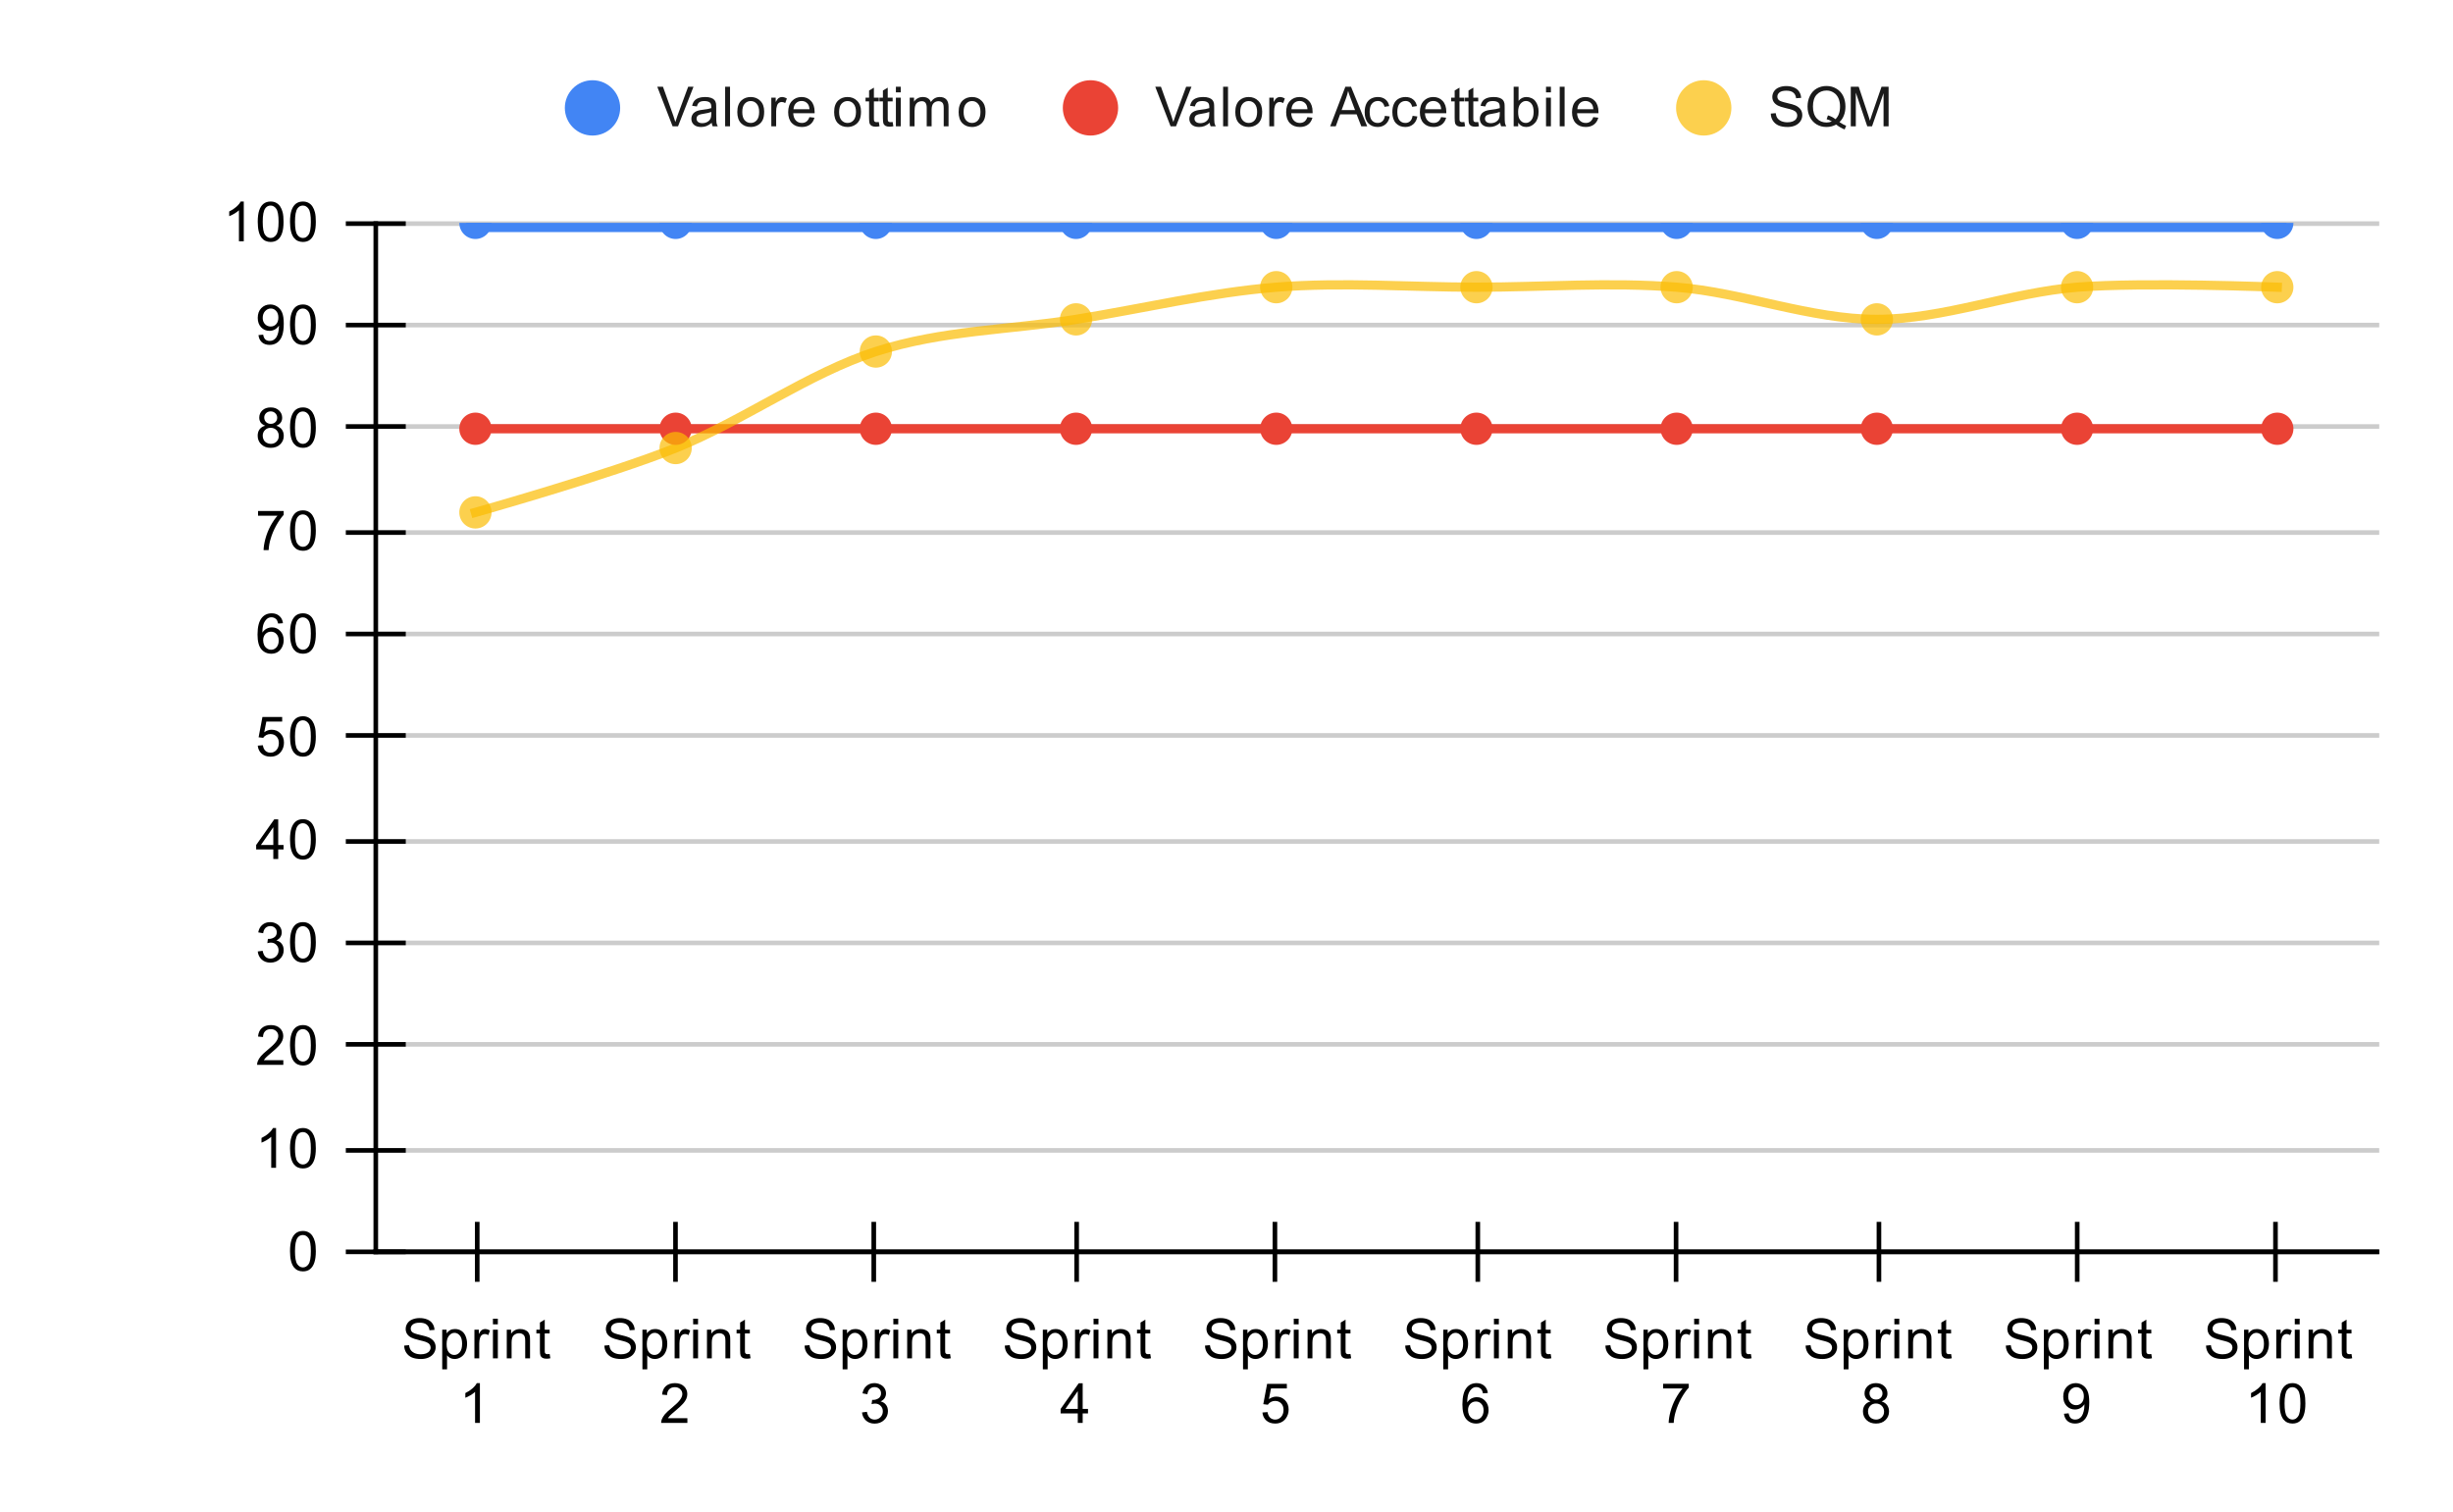 <svg version="1.1" viewBox="0.0 0.0 532.0 328.0" fill="none" stroke="none" stroke-linecap="square" stroke-miterlimit="10" width="532" height="328" xmlns:xlink="http://www.w3.org/1999/xlink" xmlns="http://www.w3.org/2000/svg"><path fill="#ffffff" d="M0 0L532.0 0L532.0 328.0L0 328.0L0 0Z" fill-rule="nonzero"/><path stroke="#333333" stroke-width="1.0" stroke-linecap="butt" d="M81.5 271.5L515.5 271.5" fill-rule="nonzero"/><path stroke="#cccccc" stroke-width="1.0" stroke-linecap="butt" d="M81.5 249.5L515.5 249.5" fill-rule="nonzero"/><path stroke="#cccccc" stroke-width="1.0" stroke-linecap="butt" d="M81.5 226.5L515.5 226.5" fill-rule="nonzero"/><path stroke="#cccccc" stroke-width="1.0" stroke-linecap="butt" d="M81.5 204.5L515.5 204.5" fill-rule="nonzero"/><path stroke="#cccccc" stroke-width="1.0" stroke-linecap="butt" d="M81.5 182.5L515.5 182.5" fill-rule="nonzero"/><path stroke="#cccccc" stroke-width="1.0" stroke-linecap="butt" d="M81.5 159.5L515.5 159.5" fill-rule="nonzero"/><path stroke="#cccccc" stroke-width="1.0" stroke-linecap="butt" d="M81.5 137.5L515.5 137.5" fill-rule="nonzero"/><path stroke="#cccccc" stroke-width="1.0" stroke-linecap="butt" d="M81.5 115.5L515.5 115.5" fill-rule="nonzero"/><path stroke="#cccccc" stroke-width="1.0" stroke-linecap="butt" d="M81.5 92.5L515.5 92.5" fill-rule="nonzero"/><path stroke="#cccccc" stroke-width="1.0" stroke-linecap="butt" d="M81.5 70.5L515.5 70.5" fill-rule="nonzero"/><path stroke="#cccccc" stroke-width="1.0" stroke-linecap="butt" d="M81.5 48.5L515.5 48.5" fill-rule="nonzero"/><path stroke="#000000" stroke-width="1.0" stroke-linecap="butt" d="M515.5 271.5L81.5 271.5" fill-rule="nonzero"/><path stroke="#000000" stroke-width="1.0" stroke-linecap="butt" d="M81.5 271.5L81.5 48.5" fill-rule="nonzero"/><clipPath id="id_0"><path d="M81.4 48.333L515.6 48.333L515.6 271.6L81.4 271.6L81.4 48.333Z" clip-rule="nonzero"/></clipPath><path stroke="#4285f4" stroke-width="4.0" stroke-linecap="butt" clip-path="url(#id_0)" d="M103.11 48.333C103.11 48.333 132.057 48.333 146.53 48.333C161.003 48.333 175.477 48.333 189.95 48.333C204.423 48.333 218.897 48.333 233.37 48.333C247.843 48.333 262.317 48.333 276.79 48.333C291.263 48.333 305.737 48.333 320.21 48.333C334.683 48.333 349.157 48.333 363.63 48.333C378.103 48.333 392.577 48.333 407.05 48.333C421.523 48.333 435.997 48.333 450.47 48.333C464.943 48.333 493.89 48.333 493.89 48.333" fill-rule="nonzero"/><path stroke="#ea4335" stroke-width="2.0" stroke-linecap="butt" clip-path="url(#id_0)" d="M103.11 92.987C103.11 92.987 132.057 92.987 146.53 92.987C161.003 92.987 175.477 92.987 189.95 92.987C204.423 92.987 218.897 92.987 233.37 92.987C247.843 92.987 262.317 92.987 276.79 92.987C291.263 92.987 305.737 92.987 320.21 92.987C334.683 92.987 349.157 92.987 363.63 92.987C378.103 92.987 392.577 92.987 407.05 92.987C421.523 92.987 435.997 92.987 450.47 92.987C464.943 92.987 493.89 92.987 493.89 92.987" fill-rule="nonzero"/><path stroke="#fbbc04" stroke-width="2.0" stroke-linecap="butt" stroke-opacity="0.702" clip-path="url(#id_0)" d="M103.11 111.127C103.11 111.127 132.057 102.987 146.53 97.173C161.003 91.359 175.477 80.893 189.95 76.242C204.423 71.59 218.897 71.59 233.37 69.265C247.843 66.939 262.317 63.45 276.79 62.288C291.263 61.125 305.737 62.288 320.21 62.288C334.683 62.288 349.157 61.125 363.63 62.288C378.103 63.45 392.577 69.265 407.05 69.265C421.523 69.265 435.997 63.45 450.47 62.288C464.943 61.125 493.89 62.288 493.89 62.288" fill-rule="nonzero"/><path fill="#4285f4" clip-path="url(#id_0)" d="M106.61 48.333C106.61 50.266 105.043 51.833 103.11 51.833C101.177 51.833 99.61 50.266 99.61 48.333C99.61 46.4 101.177 44.833 103.11 44.833C105.043 44.833 106.61 46.4 106.61 48.333Z" fill-rule="nonzero"/><path fill="#4285f4" clip-path="url(#id_0)" d="M150.03 48.333C150.03 50.266 148.463 51.833 146.53 51.833C144.597 51.833 143.03 50.266 143.03 48.333C143.03 46.4 144.597 44.833 146.53 44.833C148.463 44.833 150.03 46.4 150.03 48.333Z" fill-rule="nonzero"/><path fill="#4285f4" clip-path="url(#id_0)" d="M193.45 48.333C193.45 50.266 191.883 51.833 189.95 51.833C188.017 51.833 186.45 50.266 186.45 48.333C186.45 46.4 188.017 44.833 189.95 44.833C191.883 44.833 193.45 46.4 193.45 48.333Z" fill-rule="nonzero"/><path fill="#4285f4" clip-path="url(#id_0)" d="M236.87 48.333C236.87 50.266 235.303 51.833 233.37 51.833C231.437 51.833 229.87 50.266 229.87 48.333C229.87 46.4 231.437 44.833 233.37 44.833C235.303 44.833 236.87 46.4 236.87 48.333Z" fill-rule="nonzero"/><path fill="#4285f4" clip-path="url(#id_0)" d="M280.29 48.333C280.29 50.266 278.723 51.833 276.79 51.833C274.857 51.833 273.29 50.266 273.29 48.333C273.29 46.4 274.857 44.833 276.79 44.833C278.723 44.833 280.29 46.4 280.29 48.333Z" fill-rule="nonzero"/><path fill="#4285f4" clip-path="url(#id_0)" d="M323.71 48.333C323.71 50.266 322.143 51.833 320.21 51.833C318.277 51.833 316.71 50.266 316.71 48.333C316.71 46.4 318.277 44.833 320.21 44.833C322.143 44.833 323.71 46.4 323.71 48.333Z" fill-rule="nonzero"/><path fill="#4285f4" clip-path="url(#id_0)" d="M367.13 48.333C367.13 50.266 365.563 51.833 363.63 51.833C361.697 51.833 360.13 50.266 360.13 48.333C360.13 46.4 361.697 44.833 363.63 44.833C365.563 44.833 367.13 46.4 367.13 48.333Z" fill-rule="nonzero"/><path fill="#4285f4" clip-path="url(#id_0)" d="M410.55 48.333C410.55 50.266 408.983 51.833 407.05 51.833C405.117 51.833 403.55 50.266 403.55 48.333C403.55 46.4 405.117 44.833 407.05 44.833C408.983 44.833 410.55 46.4 410.55 48.333Z" fill-rule="nonzero"/><path fill="#4285f4" clip-path="url(#id_0)" d="M453.97 48.333C453.97 50.266 452.403 51.833 450.47 51.833C448.537 51.833 446.97 50.266 446.97 48.333C446.97 46.4 448.537 44.833 450.47 44.833C452.403 44.833 453.97 46.4 453.97 48.333Z" fill-rule="nonzero"/><path fill="#4285f4" clip-path="url(#id_0)" d="M497.39 48.333C497.39 50.266 495.823 51.833 493.89 51.833C491.957 51.833 490.39 50.266 490.39 48.333C490.39 46.4 491.957 44.833 493.89 44.833C495.823 44.833 497.39 46.4 497.39 48.333Z" fill-rule="nonzero"/><path fill="#ea4335" clip-path="url(#id_0)" d="M106.61 92.987C106.61 94.92 105.043 96.487 103.11 96.487C101.177 96.487 99.61 94.92 99.61 92.987C99.61 91.054 101.177 89.487 103.11 89.487C105.043 89.487 106.61 91.054 106.61 92.987Z" fill-rule="nonzero"/><path fill="#ea4335" clip-path="url(#id_0)" d="M150.03 92.987C150.03 94.92 148.463 96.487 146.53 96.487C144.597 96.487 143.03 94.92 143.03 92.987C143.03 91.054 144.597 89.487 146.53 89.487C148.463 89.487 150.03 91.054 150.03 92.987Z" fill-rule="nonzero"/><path fill="#ea4335" clip-path="url(#id_0)" d="M193.45 92.987C193.45 94.92 191.883 96.487 189.95 96.487C188.017 96.487 186.45 94.92 186.45 92.987C186.45 91.054 188.017 89.487 189.95 89.487C191.883 89.487 193.45 91.054 193.45 92.987Z" fill-rule="nonzero"/><path fill="#ea4335" clip-path="url(#id_0)" d="M236.87 92.987C236.87 94.92 235.303 96.487 233.37 96.487C231.437 96.487 229.87 94.92 229.87 92.987C229.87 91.054 231.437 89.487 233.37 89.487C235.303 89.487 236.87 91.054 236.87 92.987Z" fill-rule="nonzero"/><path fill="#ea4335" clip-path="url(#id_0)" d="M280.29 92.987C280.29 94.92 278.723 96.487 276.79 96.487C274.857 96.487 273.29 94.92 273.29 92.987C273.29 91.054 274.857 89.487 276.79 89.487C278.723 89.487 280.29 91.054 280.29 92.987Z" fill-rule="nonzero"/><path fill="#ea4335" clip-path="url(#id_0)" d="M323.71 92.987C323.71 94.92 322.143 96.487 320.21 96.487C318.277 96.487 316.71 94.92 316.71 92.987C316.71 91.054 318.277 89.487 320.21 89.487C322.143 89.487 323.71 91.054 323.71 92.987Z" fill-rule="nonzero"/><path fill="#ea4335" clip-path="url(#id_0)" d="M367.13 92.987C367.13 94.92 365.563 96.487 363.63 96.487C361.697 96.487 360.13 94.92 360.13 92.987C360.13 91.054 361.697 89.487 363.63 89.487C365.563 89.487 367.13 91.054 367.13 92.987Z" fill-rule="nonzero"/><path fill="#ea4335" clip-path="url(#id_0)" d="M410.55 92.987C410.55 94.92 408.983 96.487 407.05 96.487C405.117 96.487 403.55 94.92 403.55 92.987C403.55 91.054 405.117 89.487 407.05 89.487C408.983 89.487 410.55 91.054 410.55 92.987Z" fill-rule="nonzero"/><path fill="#ea4335" clip-path="url(#id_0)" d="M453.97 92.987C453.97 94.92 452.403 96.487 450.47 96.487C448.537 96.487 446.97 94.92 446.97 92.987C446.97 91.054 448.537 89.487 450.47 89.487C452.403 89.487 453.97 91.054 453.97 92.987Z" fill-rule="nonzero"/><path fill="#ea4335" clip-path="url(#id_0)" d="M497.39 92.987C497.39 94.92 495.823 96.487 493.89 96.487C491.957 96.487 490.39 94.92 490.39 92.987C490.39 91.054 491.957 89.487 493.89 89.487C495.823 89.487 497.39 91.054 497.39 92.987Z" fill-rule="nonzero"/><path fill="#fbbc04" fill-opacity="0.702" clip-path="url(#id_0)" d="M106.61 111.127C106.61 113.06 105.043 114.627 103.11 114.627C101.177 114.627 99.61 113.06 99.61 111.127C99.61 109.194 101.177 107.627 103.11 107.627C105.043 107.627 106.61 109.194 106.61 111.127Z" fill-rule="nonzero"/><path fill="#fbbc04" fill-opacity="0.702" clip-path="url(#id_0)" d="M150.03 97.173C150.03 99.106 148.463 100.673 146.53 100.673C144.597 100.673 143.03 99.106 143.03 97.173C143.03 95.24 144.597 93.673 146.53 93.673C148.463 93.673 150.03 95.24 150.03 97.173Z" fill-rule="nonzero"/><path fill="#fbbc04" fill-opacity="0.702" clip-path="url(#id_0)" d="M193.45 76.242C193.45 78.175 191.883 79.742 189.95 79.742C188.017 79.742 186.45 78.175 186.45 76.242C186.45 74.309 188.017 72.742 189.95 72.742C191.883 72.742 193.45 74.309 193.45 76.242Z" fill-rule="nonzero"/><path fill="#fbbc04" fill-opacity="0.702" clip-path="url(#id_0)" d="M236.87 69.265C236.87 71.198 235.303 72.765 233.37 72.765C231.437 72.765 229.87 71.198 229.87 69.265C229.87 67.332 231.437 65.765 233.37 65.765C235.303 65.765 236.87 67.332 236.87 69.265Z" fill-rule="nonzero"/><path fill="#fbbc04" fill-opacity="0.702" clip-path="url(#id_0)" d="M280.29 62.288C280.29 64.221 278.723 65.787 276.79 65.787C274.857 65.787 273.29 64.221 273.29 62.288C273.29 60.355 274.857 58.788 276.79 58.788C278.723 58.788 280.29 60.355 280.29 62.288Z" fill-rule="nonzero"/><path fill="#fbbc04" fill-opacity="0.702" clip-path="url(#id_0)" d="M323.71 62.288C323.71 64.221 322.143 65.787 320.21 65.787C318.277 65.787 316.71 64.221 316.71 62.288C316.71 60.355 318.277 58.788 320.21 58.788C322.143 58.788 323.71 60.355 323.71 62.288Z" fill-rule="nonzero"/><path fill="#fbbc04" fill-opacity="0.702" clip-path="url(#id_0)" d="M367.13 62.288C367.13 64.221 365.563 65.787 363.63 65.787C361.697 65.787 360.13 64.221 360.13 62.288C360.13 60.355 361.697 58.788 363.63 58.788C365.563 58.788 367.13 60.355 367.13 62.288Z" fill-rule="nonzero"/><path fill="#fbbc04" fill-opacity="0.702" clip-path="url(#id_0)" d="M410.55 69.265C410.55 71.198 408.983 72.765 407.05 72.765C405.117 72.765 403.55 71.198 403.55 69.265C403.55 67.332 405.117 65.765 407.05 65.765C408.983 65.765 410.55 67.332 410.55 69.265Z" fill-rule="nonzero"/><path fill="#fbbc04" fill-opacity="0.702" clip-path="url(#id_0)" d="M453.97 62.288C453.97 64.221 452.403 65.787 450.47 65.787C448.537 65.787 446.97 64.221 446.97 62.288C446.97 60.355 448.537 58.788 450.47 58.788C452.403 58.788 453.97 60.355 453.97 62.288Z" fill-rule="nonzero"/><path fill="#fbbc04" fill-opacity="0.702" clip-path="url(#id_0)" d="M497.39 62.288C497.39 64.221 495.823 65.787 493.89 65.787C491.957 65.787 490.39 64.221 490.39 62.288C490.39 60.355 491.957 58.788 493.89 58.788C495.823 58.788 497.39 60.355 497.39 62.288Z" fill-rule="nonzero"/><path stroke="#000000" stroke-width="1.0" stroke-linecap="butt" d="M103.5 277.5L103.5 265.5" fill-rule="nonzero"/><path stroke="#000000" stroke-width="1.0" stroke-linecap="butt" d="M146.5 277.5L146.5 265.5" fill-rule="nonzero"/><path stroke="#000000" stroke-width="1.0" stroke-linecap="butt" d="M189.5 277.5L189.5 265.5" fill-rule="nonzero"/><path stroke="#000000" stroke-width="1.0" stroke-linecap="butt" d="M233.5 277.5L233.5 265.5" fill-rule="nonzero"/><path stroke="#000000" stroke-width="1.0" stroke-linecap="butt" d="M276.5 277.5L276.5 265.5" fill-rule="nonzero"/><path stroke="#000000" stroke-width="1.0" stroke-linecap="butt" d="M320.5 277.5L320.5 265.5" fill-rule="nonzero"/><path stroke="#000000" stroke-width="1.0" stroke-linecap="butt" d="M363.5 277.5L363.5 265.5" fill-rule="nonzero"/><path stroke="#000000" stroke-width="1.0" stroke-linecap="butt" d="M407.5 277.5L407.5 265.5" fill-rule="nonzero"/><path stroke="#000000" stroke-width="1.0" stroke-linecap="butt" d="M450.5 277.5L450.5 265.5" fill-rule="nonzero"/><path stroke="#000000" stroke-width="1.0" stroke-linecap="butt" d="M493.5 277.5L493.5 265.5" fill-rule="nonzero"/><path stroke="#000000" stroke-width="1.0" stroke-linecap="butt" d="M75.5 271.5L87.5 271.5" fill-rule="nonzero"/><path stroke="#000000" stroke-width="1.0" stroke-linecap="butt" d="M75.5 249.5L87.5 249.5" fill-rule="nonzero"/><path stroke="#000000" stroke-width="1.0" stroke-linecap="butt" d="M75.5 226.5L87.5 226.5" fill-rule="nonzero"/><path stroke="#000000" stroke-width="1.0" stroke-linecap="butt" d="M75.5 204.5L87.5 204.5" fill-rule="nonzero"/><path stroke="#000000" stroke-width="1.0" stroke-linecap="butt" d="M75.5 182.5L87.5 182.5" fill-rule="nonzero"/><path stroke="#000000" stroke-width="1.0" stroke-linecap="butt" d="M75.5 159.5L87.5 159.5" fill-rule="nonzero"/><path stroke="#000000" stroke-width="1.0" stroke-linecap="butt" d="M75.5 137.5L87.5 137.5" fill-rule="nonzero"/><path stroke="#000000" stroke-width="1.0" stroke-linecap="butt" d="M75.5 115.5L87.5 115.5" fill-rule="nonzero"/><path stroke="#000000" stroke-width="1.0" stroke-linecap="butt" d="M75.5 92.5L87.5 92.5" fill-rule="nonzero"/><path stroke="#000000" stroke-width="1.0" stroke-linecap="butt" d="M75.5 70.5L87.5 70.5" fill-rule="nonzero"/><path stroke="#000000" stroke-width="1.0" stroke-linecap="butt" d="M75.5 48.5L87.5 48.5" fill-rule="nonzero"/><path fill="#000000" d="M62.9 271.366Q62.9 269.834 63.212 268.913Q63.525 267.975 64.134 267.475Q64.759 266.975 65.697 266.975Q66.384 266.975 66.9 267.256Q67.431 267.538 67.775 268.069Q68.119 268.584 68.306 269.334Q68.494 270.084 68.494 271.366Q68.494 272.881 68.181 273.803Q67.884 274.725 67.259 275.241Q66.65 275.741 65.697 275.741Q64.463 275.741 63.744 274.85Q62.9 273.788 62.9 271.366ZM63.978 271.366Q63.978 273.475 64.478 274.178Q64.978 274.881 65.697 274.881Q66.431 274.881 66.916 274.178Q67.416 273.475 67.416 271.366Q67.416 269.241 66.916 268.553Q66.431 267.85 65.681 267.85Q64.963 267.85 64.525 268.459Q63.978 269.241 63.978 271.366Z" fill-rule="nonzero"/><path fill="#000000" d="M59.869 253.273L58.822 253.273L58.822 246.555Q58.431 246.914 57.806 247.289Q57.197 247.648 56.712 247.82L56.712 246.805Q57.587 246.383 58.244 245.805Q58.916 245.211 59.197 244.648L59.869 244.648L59.869 253.273ZM62.9 249.039Q62.9 247.508 63.212 246.586Q63.525 245.648 64.134 245.148Q64.759 244.648 65.697 244.648Q66.384 244.648 66.9 244.93Q67.431 245.211 67.775 245.742Q68.119 246.258 68.306 247.008Q68.494 247.758 68.494 249.039Q68.494 250.555 68.181 251.476Q67.884 252.398 67.259 252.914Q66.65 253.414 65.697 253.414Q64.463 253.414 63.744 252.523Q62.9 251.461 62.9 249.039ZM63.978 249.039Q63.978 251.148 64.478 251.851Q64.978 252.555 65.697 252.555Q66.431 252.555 66.916 251.851Q67.416 251.148 67.416 249.039Q67.416 246.914 66.916 246.226Q66.431 245.523 65.681 245.523Q64.963 245.523 64.525 246.133Q63.978 246.914 63.978 249.039Z" fill-rule="nonzero"/><path fill="#000000" d="M61.447 229.931L61.447 230.947L55.759 230.947Q55.759 230.572 55.884 230.212Q56.103 229.634 56.572 229.072Q57.056 228.509 57.962 227.775Q59.369 226.619 59.853 225.947Q60.353 225.275 60.353 224.681Q60.353 224.056 59.9 223.634Q59.447 223.197 58.728 223.197Q57.962 223.197 57.509 223.65Q57.056 224.103 57.041 224.915L55.962 224.806Q56.072 223.587 56.791 222.962Q57.525 222.322 58.759 222.322Q59.994 222.322 60.712 223.009Q61.431 223.697 61.431 224.712Q61.431 225.228 61.212 225.728Q61.009 226.212 60.509 226.775Q60.025 227.322 58.9 228.275Q57.947 229.072 57.666 229.369Q57.4 229.65 57.228 229.931L61.447 229.931ZM62.9 226.712Q62.9 225.181 63.212 224.259Q63.525 223.322 64.134 222.822Q64.759 222.322 65.697 222.322Q66.384 222.322 66.9 222.603Q67.431 222.884 67.775 223.415Q68.119 223.931 68.306 224.681Q68.494 225.431 68.494 226.712Q68.494 228.228 68.181 229.15Q67.884 230.072 67.259 230.587Q66.65 231.087 65.697 231.087Q64.463 231.087 63.744 230.197Q62.9 229.134 62.9 226.712ZM63.978 226.712Q63.978 228.822 64.478 229.525Q64.978 230.228 65.697 230.228Q66.431 230.228 66.916 229.525Q67.416 228.822 67.416 226.712Q67.416 224.587 66.916 223.9Q66.431 223.197 65.681 223.197Q64.963 223.197 64.525 223.806Q63.978 224.587 63.978 226.712Z" fill-rule="nonzero"/><path fill="#000000" d="M55.9 206.354L56.962 206.214Q57.134 207.104 57.572 207.511Q58.009 207.901 58.634 207.901Q59.384 207.901 59.9 207.386Q60.416 206.87 60.416 206.104Q60.416 205.386 59.931 204.917Q59.462 204.433 58.728 204.433Q58.431 204.433 57.978 204.558L58.103 203.62Q58.212 203.636 58.275 203.636Q58.947 203.636 59.478 203.292Q60.025 202.933 60.025 202.198Q60.025 201.62 59.634 201.245Q59.244 200.854 58.619 200.854Q58.009 200.854 57.587 201.245Q57.181 201.636 57.072 202.401L56.009 202.214Q56.197 201.167 56.884 200.589Q57.572 199.995 58.587 199.995Q59.291 199.995 59.884 200.308Q60.478 200.604 60.791 201.12Q61.103 201.636 61.103 202.229Q61.103 202.776 60.806 203.245Q60.509 203.698 59.931 203.964Q60.681 204.136 61.103 204.698Q61.525 205.245 61.525 206.089Q61.525 207.214 60.697 207.995Q59.884 208.776 58.634 208.776Q57.509 208.776 56.759 208.104Q56.009 207.417 55.9 206.354ZM62.9 204.386Q62.9 202.854 63.212 201.933Q63.525 200.995 64.134 200.495Q64.759 199.995 65.697 199.995Q66.384 199.995 66.9 200.276Q67.431 200.558 67.775 201.089Q68.119 201.604 68.306 202.354Q68.494 203.104 68.494 204.386Q68.494 205.901 68.181 206.823Q67.884 207.745 67.259 208.261Q66.65 208.761 65.697 208.761Q64.463 208.761 63.744 207.87Q62.9 206.808 62.9 204.386ZM63.978 204.386Q63.978 206.495 64.478 207.198Q64.978 207.901 65.697 207.901Q66.431 207.901 66.916 207.198Q67.416 206.495 67.416 204.386Q67.416 202.261 66.916 201.573Q66.431 200.87 65.681 200.87Q64.963 200.87 64.525 201.479Q63.978 202.261 63.978 204.386Z" fill-rule="nonzero"/><path fill="#000000" d="M59.275 186.293L59.275 184.231L55.556 184.231L55.556 183.262L59.478 177.7L60.337 177.7L60.337 183.262L61.494 183.262L61.494 184.231L60.337 184.231L60.337 186.293L59.275 186.293ZM59.275 183.262L59.275 179.403L56.587 183.262L59.275 183.262ZM62.9 182.059Q62.9 180.528 63.212 179.606Q63.525 178.668 64.134 178.168Q64.759 177.668 65.697 177.668Q66.384 177.668 66.9 177.95Q67.431 178.231 67.775 178.762Q68.119 179.278 68.306 180.028Q68.494 180.778 68.494 182.059Q68.494 183.575 68.181 184.496Q67.884 185.418 67.259 185.934Q66.65 186.434 65.697 186.434Q64.463 186.434 63.744 185.543Q62.9 184.481 62.9 182.059ZM63.978 182.059Q63.978 184.168 64.478 184.871Q64.978 185.575 65.697 185.575Q66.431 185.575 66.916 184.871Q67.416 184.168 67.416 182.059Q67.416 179.934 66.916 179.246Q66.431 178.543 65.681 178.543Q64.963 178.543 64.525 179.153Q63.978 179.934 63.978 182.059Z" fill-rule="nonzero"/><path fill="#000000" d="M55.9 161.717L57.009 161.623Q57.134 162.435 57.572 162.842Q58.025 163.248 58.666 163.248Q59.416 163.248 59.947 162.67Q60.478 162.092 60.478 161.154Q60.478 160.248 59.962 159.732Q59.462 159.201 58.634 159.201Q58.134 159.201 57.712 159.435Q57.306 159.67 57.072 160.029L56.087 159.904L56.916 155.498L61.197 155.498L61.197 156.498L57.759 156.498L57.306 158.81Q58.072 158.264 58.916 158.264Q60.041 158.264 60.806 159.045Q61.587 159.826 61.587 161.06Q61.587 162.217 60.916 163.076Q60.087 164.107 58.666 164.107Q57.494 164.107 56.744 163.451Q56.009 162.795 55.9 161.717ZM62.9 159.732Q62.9 158.201 63.212 157.279Q63.525 156.342 64.134 155.842Q64.759 155.342 65.697 155.342Q66.384 155.342 66.9 155.623Q67.431 155.904 67.775 156.435Q68.119 156.951 68.306 157.701Q68.494 158.451 68.494 159.732Q68.494 161.248 68.181 162.17Q67.884 163.092 67.259 163.607Q66.65 164.107 65.697 164.107Q64.463 164.107 63.744 163.217Q62.9 162.154 62.9 159.732ZM63.978 159.732Q63.978 161.842 64.478 162.545Q64.978 163.248 65.697 163.248Q66.431 163.248 66.916 162.545Q67.416 161.842 67.416 159.732Q67.416 157.607 66.916 156.92Q66.431 156.217 65.681 156.217Q64.963 156.217 64.525 156.826Q63.978 157.607 63.978 159.732Z" fill-rule="nonzero"/><path fill="#000000" d="M61.369 135.156L60.322 135.234Q60.181 134.609 59.931 134.327Q59.494 133.874 58.869 133.874Q58.369 133.874 57.978 134.156Q57.494 134.531 57.197 135.234Q56.916 135.921 56.9 137.202Q57.275 136.624 57.822 136.343Q58.384 136.062 58.994 136.062Q60.041 136.062 60.775 136.843Q61.525 137.624 61.525 138.843Q61.525 139.656 61.166 140.359Q60.822 141.046 60.212 141.421Q59.603 141.781 58.837 141.781Q57.509 141.781 56.681 140.812Q55.853 139.843 55.853 137.624Q55.853 135.124 56.775 133.999Q57.572 133.015 58.931 133.015Q59.947 133.015 60.587 133.593Q61.244 134.156 61.369 135.156ZM57.072 138.859Q57.072 139.406 57.291 139.906Q57.525 140.39 57.931 140.656Q58.353 140.921 58.822 140.921Q59.478 140.921 59.962 140.39Q60.447 139.843 60.447 138.921Q60.447 138.031 59.962 137.515Q59.494 136.999 58.775 136.999Q58.056 136.999 57.556 137.515Q57.072 138.031 57.072 138.859ZM62.9 137.406Q62.9 135.874 63.212 134.952Q63.525 134.015 64.134 133.515Q64.759 133.015 65.697 133.015Q66.384 133.015 66.9 133.296Q67.431 133.577 67.775 134.109Q68.119 134.624 68.306 135.374Q68.494 136.124 68.494 137.406Q68.494 138.921 68.181 139.843Q67.884 140.765 67.259 141.281Q66.65 141.781 65.697 141.781Q64.463 141.781 63.744 140.89Q62.9 139.827 62.9 137.406ZM63.978 137.406Q63.978 139.515 64.478 140.218Q64.978 140.921 65.697 140.921Q66.431 140.921 66.916 140.218Q67.416 139.515 67.416 137.406Q67.416 135.281 66.916 134.593Q66.431 133.89 65.681 133.89Q64.963 133.89 64.525 134.499Q63.978 135.281 63.978 137.406Z" fill-rule="nonzero"/><path fill="#000000" d="M55.962 111.845L55.962 110.829L61.525 110.829L61.525 111.657Q60.712 112.532 59.9 113.985Q59.103 115.423 58.666 116.954Q58.337 118.032 58.259 119.313L57.166 119.313Q57.181 118.298 57.556 116.86Q57.947 115.423 58.65 114.095Q59.369 112.766 60.181 111.845L55.962 111.845ZM62.9 115.079Q62.9 113.548 63.212 112.626Q63.525 111.688 64.134 111.188Q64.759 110.688 65.697 110.688Q66.384 110.688 66.9 110.97Q67.431 111.251 67.775 111.782Q68.119 112.298 68.306 113.048Q68.494 113.798 68.494 115.079Q68.494 116.595 68.181 117.516Q67.884 118.438 67.259 118.954Q66.65 119.454 65.697 119.454Q64.463 119.454 63.744 118.563Q62.9 117.501 62.9 115.079ZM63.978 115.079Q63.978 117.188 64.478 117.891Q64.978 118.595 65.697 118.595Q66.431 118.595 66.916 117.891Q67.416 117.188 67.416 115.079Q67.416 112.954 66.916 112.266Q66.431 111.563 65.681 111.563Q64.963 111.563 64.525 112.173Q63.978 112.954 63.978 115.079Z" fill-rule="nonzero"/><path fill="#000000" d="M57.525 92.33Q56.869 92.08 56.541 91.643Q56.228 91.19 56.228 90.58Q56.228 89.643 56.9 89.002Q57.587 88.362 58.697 88.362Q59.822 88.362 60.509 89.018Q61.197 89.674 61.197 90.612Q61.197 91.205 60.884 91.643Q60.572 92.08 59.931 92.33Q60.728 92.58 61.134 93.159Q61.541 93.737 61.541 94.534Q61.541 95.627 60.759 96.377Q59.994 97.127 58.712 97.127Q57.447 97.127 56.666 96.377Q55.884 95.627 55.884 94.502Q55.884 93.659 56.306 93.096Q56.744 92.534 57.525 92.33ZM57.306 90.534Q57.306 91.143 57.697 91.534Q58.103 91.924 58.728 91.924Q59.337 91.924 59.728 91.549Q60.119 91.159 60.119 90.596Q60.119 90.018 59.712 89.627Q59.306 89.221 58.712 89.221Q58.103 89.221 57.697 89.612Q57.306 90.002 57.306 90.534ZM56.978 94.502Q56.978 94.955 57.181 95.377Q57.4 95.799 57.822 96.034Q58.244 96.268 58.728 96.268Q59.478 96.268 59.962 95.784Q60.462 95.299 60.462 94.549Q60.462 93.784 59.962 93.284Q59.462 92.784 58.697 92.784Q57.947 92.784 57.462 93.284Q56.978 93.768 56.978 94.502ZM62.9 92.752Q62.9 91.221 63.212 90.299Q63.525 89.362 64.134 88.862Q64.759 88.362 65.697 88.362Q66.384 88.362 66.9 88.643Q67.431 88.924 67.775 89.455Q68.119 89.971 68.306 90.721Q68.494 91.471 68.494 92.752Q68.494 94.268 68.181 95.19Q67.884 96.112 67.259 96.627Q66.65 97.127 65.697 97.127Q64.463 97.127 63.744 96.237Q62.9 95.174 62.9 92.752ZM63.978 92.752Q63.978 94.862 64.478 95.565Q64.978 96.268 65.697 96.268Q66.431 96.268 66.916 95.565Q67.416 94.862 67.416 92.752Q67.416 90.627 66.916 89.94Q66.431 89.237 65.681 89.237Q64.963 89.237 64.525 89.846Q63.978 90.627 63.978 92.752Z" fill-rule="nonzero"/><path fill="#000000" d="M56.056 72.676L57.072 72.582Q57.197 73.301 57.556 73.629Q57.931 73.941 58.494 73.941Q58.978 73.941 59.337 73.722Q59.712 73.488 59.947 73.129Q60.181 72.754 60.337 72.129Q60.494 71.488 60.494 70.832Q60.494 70.754 60.494 70.613Q60.181 71.113 59.634 71.441Q59.087 71.754 58.447 71.754Q57.369 71.754 56.634 70.988Q55.9 70.207 55.9 68.941Q55.9 67.629 56.666 66.832Q57.447 66.035 58.603 66.035Q59.431 66.035 60.119 66.488Q60.822 66.941 61.181 67.785Q61.541 68.613 61.541 70.191Q61.541 71.832 61.181 72.816Q60.837 73.785 60.119 74.301Q59.416 74.801 58.478 74.801Q57.462 74.801 56.822 74.254Q56.181 73.691 56.056 72.676ZM60.369 68.879Q60.369 67.972 59.884 67.441Q59.416 66.91 58.728 66.91Q58.025 66.91 57.494 67.488Q56.978 68.051 56.978 68.972Q56.978 69.785 57.478 70.301Q57.978 70.816 58.697 70.816Q59.431 70.816 59.9 70.301Q60.369 69.785 60.369 68.879ZM62.9 70.426Q62.9 68.894 63.212 67.972Q63.525 67.035 64.134 66.535Q64.759 66.035 65.697 66.035Q66.384 66.035 66.9 66.316Q67.431 66.597 67.775 67.129Q68.119 67.644 68.306 68.394Q68.494 69.144 68.494 70.426Q68.494 71.941 68.181 72.863Q67.884 73.785 67.259 74.301Q66.65 74.801 65.697 74.801Q64.463 74.801 63.744 73.91Q62.9 72.847 62.9 70.426ZM63.978 70.426Q63.978 72.535 64.478 73.238Q64.978 73.941 65.697 73.941Q66.431 73.941 66.916 73.238Q67.416 72.535 67.416 70.426Q67.416 68.301 66.916 67.613Q66.431 66.91 65.681 66.91Q64.963 66.91 64.525 67.519Q63.978 68.301 63.978 70.426Z" fill-rule="nonzero"/><path fill="#000000" d="M52.869 52.333L51.822 52.333L51.822 45.615Q51.431 45.974 50.806 46.349Q50.197 46.708 49.712 46.88L49.712 45.865Q50.587 45.443 51.244 44.865Q51.916 44.271 52.197 43.708L52.869 43.708L52.869 52.333ZM55.9 48.099Q55.9 46.568 56.212 45.646Q56.525 44.708 57.134 44.208Q57.759 43.708 58.697 43.708Q59.384 43.708 59.9 43.99Q60.431 44.271 60.775 44.802Q61.119 45.318 61.306 46.068Q61.494 46.818 61.494 48.099Q61.494 49.615 61.181 50.536Q60.884 51.458 60.259 51.974Q59.65 52.474 58.697 52.474Q57.462 52.474 56.744 51.583Q55.9 50.521 55.9 48.099ZM56.978 48.099Q56.978 50.208 57.478 50.911Q57.978 51.615 58.697 51.615Q59.431 51.615 59.916 50.911Q60.416 50.208 60.416 48.099Q60.416 45.974 59.916 45.286Q59.431 44.583 58.681 44.583Q57.962 44.583 57.525 45.193Q56.978 45.974 56.978 48.099ZM62.9 48.099Q62.9 46.568 63.212 45.646Q63.525 44.708 64.134 44.208Q64.759 43.708 65.697 43.708Q66.384 43.708 66.9 43.99Q67.431 44.271 67.775 44.802Q68.119 45.318 68.306 46.068Q68.494 46.818 68.494 48.099Q68.494 49.615 68.181 50.536Q67.884 51.458 67.259 51.974Q66.65 52.474 65.697 52.474Q64.463 52.474 63.744 51.583Q62.9 50.521 62.9 48.099ZM63.978 48.099Q63.978 50.208 64.478 50.911Q64.978 51.615 65.697 51.615Q66.431 51.615 66.916 50.911Q67.416 50.208 67.416 48.099Q67.416 45.974 66.916 45.286Q66.431 44.583 65.681 44.583Q64.963 44.583 64.525 45.193Q63.978 45.974 63.978 48.099Z" fill-rule="nonzero"/><path fill="#000000" d="M87.657 291.834L88.719 291.741Q88.797 292.397 89.079 292.803Q89.36 293.209 89.938 293.475Q90.532 293.725 91.266 293.725Q91.907 293.725 92.407 293.538Q92.907 293.334 93.141 293.006Q93.391 292.663 93.391 292.272Q93.391 291.866 93.157 291.569Q92.922 291.256 92.391 291.053Q92.032 290.913 90.844 290.631Q89.672 290.35 89.204 290.1Q88.579 289.772 88.282 289.303Q87.985 288.819 87.985 288.225Q87.985 287.584 88.344 287.022Q88.719 286.444 89.422 286.163Q90.141 285.866 91.001 285.866Q91.954 285.866 92.688 286.178Q93.422 286.475 93.813 287.084Q94.204 287.678 94.235 288.428L93.141 288.506Q93.047 287.694 92.532 287.288Q92.032 286.866 91.047 286.866Q90.016 286.866 89.547 287.241Q89.079 287.616 89.079 288.147Q89.079 288.616 89.407 288.913Q89.735 289.209 91.11 289.522Q92.501 289.834 93.016 290.069Q93.766 290.428 94.126 290.959Q94.485 291.475 94.485 292.178Q94.485 292.866 94.094 293.475Q93.704 294.069 92.969 294.413Q92.235 294.741 91.313 294.741Q90.141 294.741 89.344 294.413Q88.563 294.069 88.11 293.381Q87.672 292.694 87.657 291.834ZM95.907 296.991L95.907 288.381L96.86 288.381L96.86 289.178Q97.204 288.709 97.626 288.475Q98.063 288.241 98.672 288.241Q99.469 288.241 100.079 288.647Q100.688 289.053 100.985 289.803Q101.297 290.553 101.297 291.444Q101.297 292.397 100.954 293.163Q100.626 293.928 99.969 294.334Q99.313 294.741 98.594 294.741Q98.063 294.741 97.641 294.522Q97.219 294.288 96.954 293.959L96.954 296.991L95.907 296.991ZM96.86 291.522Q96.86 292.725 97.344 293.303Q97.829 293.866 98.516 293.866Q99.219 293.866 99.719 293.272Q100.219 292.678 100.219 291.428Q100.219 290.241 99.735 289.663Q99.251 289.069 98.563 289.069Q97.891 289.069 97.376 289.694Q96.86 290.319 96.86 291.522ZM102.891 294.6L102.891 288.381L103.844 288.381L103.844 289.319Q104.204 288.663 104.501 288.459Q104.813 288.241 105.188 288.241Q105.719 288.241 106.266 288.569L105.907 289.553Q105.516 289.319 105.141 289.319Q104.782 289.319 104.501 289.538Q104.235 289.741 104.126 290.116Q103.938 290.678 103.938 291.334L103.938 294.6L102.891 294.6ZM106.907 287.225L106.907 286.006L107.969 286.006L107.969 287.225L106.907 287.225ZM106.907 294.6L106.907 288.381L107.969 288.381L107.969 294.6L106.907 294.6ZM109.907 294.6L109.907 288.381L110.844 288.381L110.844 289.256Q111.532 288.241 112.829 288.241Q113.391 288.241 113.86 288.444Q114.344 288.647 114.579 288.975Q114.813 289.303 114.907 289.741Q114.954 290.038 114.954 290.772L114.954 294.6L113.907 294.6L113.907 290.819Q113.907 290.163 113.782 289.85Q113.657 289.538 113.344 289.35Q113.032 289.147 112.61 289.147Q111.938 289.147 111.438 289.584Q110.954 290.006 110.954 291.194L110.954 294.6L109.907 294.6ZM119.204 293.663L119.36 294.584Q118.907 294.678 118.563 294.678Q117.985 294.678 117.672 294.506Q117.36 294.319 117.219 294.022Q117.094 293.725 117.094 292.772L117.094 289.194L116.329 289.194L116.329 288.381L117.094 288.381L117.094 286.834L118.141 286.209L118.141 288.381L119.204 288.381L119.204 289.194L118.141 289.194L118.141 292.834Q118.141 293.288 118.188 293.413Q118.251 293.538 118.376 293.616Q118.501 293.694 118.735 293.694Q118.922 293.694 119.204 293.663Z" fill-rule="nonzero"/><path fill="#000000" d="M104.079 308.6L103.032 308.6L103.032 301.881Q102.641 302.241 102.016 302.616Q101.407 302.975 100.922 303.147L100.922 302.131Q101.797 301.709 102.454 301.131Q103.126 300.538 103.407 299.975L104.079 299.975L104.079 308.6Z" fill-rule="nonzero"/><path fill="#000000" d="M131.077 291.834L132.139 291.741Q132.218 292.397 132.499 292.803Q132.78 293.209 133.358 293.475Q133.952 293.725 134.686 293.725Q135.327 293.725 135.827 293.538Q136.327 293.334 136.561 293.006Q136.811 292.663 136.811 292.272Q136.811 291.866 136.577 291.569Q136.343 291.256 135.811 291.053Q135.452 290.913 134.264 290.631Q133.093 290.35 132.624 290.1Q131.999 289.772 131.702 289.303Q131.405 288.819 131.405 288.225Q131.405 287.584 131.764 287.022Q132.139 286.444 132.843 286.163Q133.561 285.866 134.421 285.866Q135.374 285.866 136.108 286.178Q136.843 286.475 137.233 287.084Q137.624 287.678 137.655 288.428L136.561 288.506Q136.468 287.694 135.952 287.288Q135.452 286.866 134.468 286.866Q133.436 286.866 132.968 287.241Q132.499 287.616 132.499 288.147Q132.499 288.616 132.827 288.913Q133.155 289.209 134.53 289.522Q135.921 289.834 136.436 290.069Q137.186 290.428 137.546 290.959Q137.905 291.475 137.905 292.178Q137.905 292.866 137.514 293.475Q137.124 294.069 136.389 294.413Q135.655 294.741 134.733 294.741Q133.561 294.741 132.764 294.413Q131.983 294.069 131.53 293.381Q131.093 292.694 131.077 291.834ZM139.327 296.991L139.327 288.381L140.28 288.381L140.28 289.178Q140.624 288.709 141.046 288.475Q141.483 288.241 142.093 288.241Q142.889 288.241 143.499 288.647Q144.108 289.053 144.405 289.803Q144.718 290.553 144.718 291.444Q144.718 292.397 144.374 293.163Q144.046 293.928 143.389 294.334Q142.733 294.741 142.014 294.741Q141.483 294.741 141.061 294.522Q140.639 294.288 140.374 293.959L140.374 296.991L139.327 296.991ZM140.28 291.522Q140.28 292.725 140.764 293.303Q141.249 293.866 141.936 293.866Q142.639 293.866 143.139 293.272Q143.639 292.678 143.639 291.428Q143.639 290.241 143.155 289.663Q142.671 289.069 141.983 289.069Q141.311 289.069 140.796 289.694Q140.28 290.319 140.28 291.522ZM146.311 294.6L146.311 288.381L147.264 288.381L147.264 289.319Q147.624 288.663 147.921 288.459Q148.233 288.241 148.608 288.241Q149.139 288.241 149.686 288.569L149.327 289.553Q148.936 289.319 148.561 289.319Q148.202 289.319 147.921 289.538Q147.655 289.741 147.546 290.116Q147.358 290.678 147.358 291.334L147.358 294.6L146.311 294.6ZM150.327 287.225L150.327 286.006L151.389 286.006L151.389 287.225L150.327 287.225ZM150.327 294.6L150.327 288.381L151.389 288.381L151.389 294.6L150.327 294.6ZM153.327 294.6L153.327 288.381L154.264 288.381L154.264 289.256Q154.952 288.241 156.249 288.241Q156.811 288.241 157.28 288.444Q157.764 288.647 157.999 288.975Q158.233 289.303 158.327 289.741Q158.374 290.038 158.374 290.772L158.374 294.6L157.327 294.6L157.327 290.819Q157.327 290.163 157.202 289.85Q157.077 289.538 156.764 289.35Q156.452 289.147 156.03 289.147Q155.358 289.147 154.858 289.584Q154.374 290.006 154.374 291.194L154.374 294.6L153.327 294.6ZM162.624 293.663L162.78 294.584Q162.327 294.678 161.983 294.678Q161.405 294.678 161.093 294.506Q160.78 294.319 160.639 294.022Q160.514 293.725 160.514 292.772L160.514 289.194L159.749 289.194L159.749 288.381L160.514 288.381L160.514 286.834L161.561 286.209L161.561 288.381L162.624 288.381L162.624 289.194L161.561 289.194L161.561 292.834Q161.561 293.288 161.608 293.413Q161.671 293.538 161.796 293.616Q161.921 293.694 162.155 293.694Q162.343 293.694 162.624 293.663Z" fill-rule="nonzero"/><path fill="#000000" d="M149.077 307.584L149.077 308.6L143.389 308.6Q143.389 308.225 143.514 307.866Q143.733 307.288 144.202 306.725Q144.686 306.163 145.593 305.428Q146.999 304.272 147.483 303.6Q147.983 302.928 147.983 302.334Q147.983 301.709 147.53 301.288Q147.077 300.85 146.358 300.85Q145.593 300.85 145.139 301.303Q144.686 301.756 144.671 302.569L143.593 302.459Q143.702 301.241 144.421 300.616Q145.155 299.975 146.389 299.975Q147.624 299.975 148.343 300.663Q149.061 301.35 149.061 302.366Q149.061 302.881 148.843 303.381Q148.639 303.866 148.139 304.428Q147.655 304.975 146.53 305.928Q145.577 306.725 145.296 307.022Q145.03 307.303 144.858 307.584L149.077 307.584Z" fill-rule="nonzero"/><path fill="#000000" d="M174.497 291.834L175.559 291.741Q175.637 292.397 175.919 292.803Q176.2 293.209 176.778 293.475Q177.372 293.725 178.106 293.725Q178.747 293.725 179.247 293.538Q179.747 293.334 179.981 293.006Q180.231 292.663 180.231 292.272Q180.231 291.866 179.997 291.569Q179.762 291.256 179.231 291.053Q178.872 290.913 177.684 290.631Q176.512 290.35 176.044 290.1Q175.419 289.772 175.122 289.303Q174.825 288.819 174.825 288.225Q174.825 287.584 175.184 287.022Q175.559 286.444 176.262 286.163Q176.981 285.866 177.841 285.866Q178.794 285.866 179.528 286.178Q180.262 286.475 180.653 287.084Q181.044 287.678 181.075 288.428L179.981 288.506Q179.887 287.694 179.372 287.288Q178.872 286.866 177.887 286.866Q176.856 286.866 176.387 287.241Q175.919 287.616 175.919 288.147Q175.919 288.616 176.247 288.913Q176.575 289.209 177.95 289.522Q179.341 289.834 179.856 290.069Q180.606 290.428 180.966 290.959Q181.325 291.475 181.325 292.178Q181.325 292.866 180.934 293.475Q180.544 294.069 179.809 294.413Q179.075 294.741 178.153 294.741Q176.981 294.741 176.184 294.413Q175.403 294.069 174.95 293.381Q174.512 292.694 174.497 291.834ZM182.747 296.991L182.747 288.381L183.7 288.381L183.7 289.178Q184.044 288.709 184.466 288.475Q184.903 288.241 185.512 288.241Q186.309 288.241 186.919 288.647Q187.528 289.053 187.825 289.803Q188.137 290.553 188.137 291.444Q188.137 292.397 187.794 293.163Q187.466 293.928 186.809 294.334Q186.153 294.741 185.434 294.741Q184.903 294.741 184.481 294.522Q184.059 294.288 183.794 293.959L183.794 296.991L182.747 296.991ZM183.7 291.522Q183.7 292.725 184.184 293.303Q184.669 293.866 185.356 293.866Q186.059 293.866 186.559 293.272Q187.059 292.678 187.059 291.428Q187.059 290.241 186.575 289.663Q186.091 289.069 185.403 289.069Q184.731 289.069 184.216 289.694Q183.7 290.319 183.7 291.522ZM189.731 294.6L189.731 288.381L190.684 288.381L190.684 289.319Q191.044 288.663 191.341 288.459Q191.653 288.241 192.028 288.241Q192.559 288.241 193.106 288.569L192.747 289.553Q192.356 289.319 191.981 289.319Q191.622 289.319 191.341 289.538Q191.075 289.741 190.966 290.116Q190.778 290.678 190.778 291.334L190.778 294.6L189.731 294.6ZM193.747 287.225L193.747 286.006L194.809 286.006L194.809 287.225L193.747 287.225ZM193.747 294.6L193.747 288.381L194.809 288.381L194.809 294.6L193.747 294.6ZM196.747 294.6L196.747 288.381L197.684 288.381L197.684 289.256Q198.372 288.241 199.669 288.241Q200.231 288.241 200.7 288.444Q201.184 288.647 201.419 288.975Q201.653 289.303 201.747 289.741Q201.794 290.038 201.794 290.772L201.794 294.6L200.747 294.6L200.747 290.819Q200.747 290.163 200.622 289.85Q200.497 289.538 200.184 289.35Q199.872 289.147 199.45 289.147Q198.778 289.147 198.278 289.584Q197.794 290.006 197.794 291.194L197.794 294.6L196.747 294.6ZM206.044 293.663L206.2 294.584Q205.747 294.678 205.403 294.678Q204.825 294.678 204.512 294.506Q204.2 294.319 204.059 294.022Q203.934 293.725 203.934 292.772L203.934 289.194L203.169 289.194L203.169 288.381L203.934 288.381L203.934 286.834L204.981 286.209L204.981 288.381L206.044 288.381L206.044 289.194L204.981 289.194L204.981 292.834Q204.981 293.288 205.028 293.413Q205.091 293.538 205.216 293.616Q205.341 293.694 205.575 293.694Q205.762 293.694 206.044 293.663Z" fill-rule="nonzero"/><path fill="#000000" d="M186.95 306.334L188.012 306.194Q188.184 307.084 188.622 307.491Q189.059 307.881 189.684 307.881Q190.434 307.881 190.95 307.366Q191.466 306.85 191.466 306.084Q191.466 305.366 190.981 304.897Q190.512 304.413 189.778 304.413Q189.481 304.413 189.028 304.538L189.153 303.6Q189.262 303.616 189.325 303.616Q189.997 303.616 190.528 303.272Q191.075 302.913 191.075 302.178Q191.075 301.6 190.684 301.225Q190.294 300.834 189.669 300.834Q189.059 300.834 188.637 301.225Q188.231 301.616 188.122 302.381L187.059 302.194Q187.247 301.147 187.934 300.569Q188.622 299.975 189.637 299.975Q190.341 299.975 190.934 300.288Q191.528 300.584 191.841 301.1Q192.153 301.616 192.153 302.209Q192.153 302.756 191.856 303.225Q191.559 303.678 190.981 303.944Q191.731 304.116 192.153 304.678Q192.575 305.225 192.575 306.069Q192.575 307.194 191.747 307.975Q190.934 308.756 189.684 308.756Q188.559 308.756 187.809 308.084Q187.059 307.397 186.95 306.334Z" fill-rule="nonzero"/><path fill="#000000" d="M217.917 291.834L218.979 291.741Q219.058 292.397 219.339 292.803Q219.62 293.209 220.198 293.475Q220.792 293.725 221.526 293.725Q222.167 293.725 222.667 293.538Q223.167 293.334 223.401 293.006Q223.651 292.663 223.651 292.272Q223.651 291.866 223.417 291.569Q223.183 291.256 222.651 291.053Q222.292 290.913 221.104 290.631Q219.933 290.35 219.464 290.1Q218.839 289.772 218.542 289.303Q218.245 288.819 218.245 288.225Q218.245 287.584 218.604 287.022Q218.979 286.444 219.683 286.163Q220.401 285.866 221.261 285.866Q222.214 285.866 222.948 286.178Q223.683 286.475 224.073 287.084Q224.464 287.678 224.495 288.428L223.401 288.506Q223.308 287.694 222.792 287.288Q222.292 286.866 221.308 286.866Q220.276 286.866 219.808 287.241Q219.339 287.616 219.339 288.147Q219.339 288.616 219.667 288.913Q219.995 289.209 221.37 289.522Q222.761 289.834 223.276 290.069Q224.026 290.428 224.386 290.959Q224.745 291.475 224.745 292.178Q224.745 292.866 224.354 293.475Q223.964 294.069 223.229 294.413Q222.495 294.741 221.573 294.741Q220.401 294.741 219.604 294.413Q218.823 294.069 218.37 293.381Q217.933 292.694 217.917 291.834ZM226.167 296.991L226.167 288.381L227.12 288.381L227.12 289.178Q227.464 288.709 227.886 288.475Q228.323 288.241 228.933 288.241Q229.729 288.241 230.339 288.647Q230.948 289.053 231.245 289.803Q231.558 290.553 231.558 291.444Q231.558 292.397 231.214 293.163Q230.886 293.928 230.229 294.334Q229.573 294.741 228.854 294.741Q228.323 294.741 227.901 294.522Q227.479 294.288 227.214 293.959L227.214 296.991L226.167 296.991ZM227.12 291.522Q227.12 292.725 227.604 293.303Q228.089 293.866 228.776 293.866Q229.479 293.866 229.979 293.272Q230.479 292.678 230.479 291.428Q230.479 290.241 229.995 289.663Q229.511 289.069 228.823 289.069Q228.151 289.069 227.636 289.694Q227.12 290.319 227.12 291.522ZM233.151 294.6L233.151 288.381L234.104 288.381L234.104 289.319Q234.464 288.663 234.761 288.459Q235.073 288.241 235.448 288.241Q235.979 288.241 236.526 288.569L236.167 289.553Q235.776 289.319 235.401 289.319Q235.042 289.319 234.761 289.538Q234.495 289.741 234.386 290.116Q234.198 290.678 234.198 291.334L234.198 294.6L233.151 294.6ZM237.167 287.225L237.167 286.006L238.229 286.006L238.229 287.225L237.167 287.225ZM237.167 294.6L237.167 288.381L238.229 288.381L238.229 294.6L237.167 294.6ZM240.167 294.6L240.167 288.381L241.104 288.381L241.104 289.256Q241.792 288.241 243.089 288.241Q243.651 288.241 244.12 288.444Q244.604 288.647 244.839 288.975Q245.073 289.303 245.167 289.741Q245.214 290.038 245.214 290.772L245.214 294.6L244.167 294.6L244.167 290.819Q244.167 290.163 244.042 289.85Q243.917 289.538 243.604 289.35Q243.292 289.147 242.87 289.147Q242.198 289.147 241.698 289.584Q241.214 290.006 241.214 291.194L241.214 294.6L240.167 294.6ZM249.464 293.663L249.62 294.584Q249.167 294.678 248.823 294.678Q248.245 294.678 247.933 294.506Q247.62 294.319 247.479 294.022Q247.354 293.725 247.354 292.772L247.354 289.194L246.589 289.194L246.589 288.381L247.354 288.381L247.354 286.834L248.401 286.209L248.401 288.381L249.464 288.381L249.464 289.194L248.401 289.194L248.401 292.834Q248.401 293.288 248.448 293.413Q248.511 293.538 248.636 293.616Q248.761 293.694 248.995 293.694Q249.183 293.694 249.464 293.663Z" fill-rule="nonzero"/><path fill="#000000" d="M233.745 308.6L233.745 306.538L230.026 306.538L230.026 305.569L233.948 300.006L234.808 300.006L234.808 305.569L235.964 305.569L235.964 306.538L234.808 306.538L234.808 308.6L233.745 308.6ZM233.745 305.569L233.745 301.709L231.058 305.569L233.745 305.569Z" fill-rule="nonzero"/><path fill="#000000" d="M261.337 291.834L262.399 291.741Q262.478 292.397 262.759 292.803Q263.04 293.209 263.618 293.475Q264.212 293.725 264.946 293.725Q265.587 293.725 266.087 293.538Q266.587 293.334 266.821 293.006Q267.071 292.663 267.071 292.272Q267.071 291.866 266.837 291.569Q266.603 291.256 266.071 291.053Q265.712 290.913 264.524 290.631Q263.353 290.35 262.884 290.1Q262.259 289.772 261.962 289.303Q261.665 288.819 261.665 288.225Q261.665 287.584 262.024 287.022Q262.399 286.444 263.103 286.163Q263.821 285.866 264.681 285.866Q265.634 285.866 266.368 286.178Q267.103 286.475 267.493 287.084Q267.884 287.678 267.915 288.428L266.821 288.506Q266.728 287.694 266.212 287.288Q265.712 286.866 264.728 286.866Q263.696 286.866 263.228 287.241Q262.759 287.616 262.759 288.147Q262.759 288.616 263.087 288.913Q263.415 289.209 264.79 289.522Q266.181 289.834 266.696 290.069Q267.446 290.428 267.806 290.959Q268.165 291.475 268.165 292.178Q268.165 292.866 267.774 293.475Q267.384 294.069 266.649 294.413Q265.915 294.741 264.993 294.741Q263.821 294.741 263.024 294.413Q262.243 294.069 261.79 293.381Q261.353 292.694 261.337 291.834ZM269.587 296.991L269.587 288.381L270.54 288.381L270.54 289.178Q270.884 288.709 271.306 288.475Q271.743 288.241 272.353 288.241Q273.149 288.241 273.759 288.647Q274.368 289.053 274.665 289.803Q274.978 290.553 274.978 291.444Q274.978 292.397 274.634 293.163Q274.306 293.928 273.649 294.334Q272.993 294.741 272.274 294.741Q271.743 294.741 271.321 294.522Q270.899 294.288 270.634 293.959L270.634 296.991L269.587 296.991ZM270.54 291.522Q270.54 292.725 271.024 293.303Q271.509 293.866 272.196 293.866Q272.899 293.866 273.399 293.272Q273.899 292.678 273.899 291.428Q273.899 290.241 273.415 289.663Q272.931 289.069 272.243 289.069Q271.571 289.069 271.056 289.694Q270.54 290.319 270.54 291.522ZM276.571 294.6L276.571 288.381L277.524 288.381L277.524 289.319Q277.884 288.663 278.181 288.459Q278.493 288.241 278.868 288.241Q279.399 288.241 279.946 288.569L279.587 289.553Q279.196 289.319 278.821 289.319Q278.462 289.319 278.181 289.538Q277.915 289.741 277.806 290.116Q277.618 290.678 277.618 291.334L277.618 294.6L276.571 294.6ZM280.587 287.225L280.587 286.006L281.649 286.006L281.649 287.225L280.587 287.225ZM280.587 294.6L280.587 288.381L281.649 288.381L281.649 294.6L280.587 294.6ZM283.587 294.6L283.587 288.381L284.524 288.381L284.524 289.256Q285.212 288.241 286.509 288.241Q287.071 288.241 287.54 288.444Q288.024 288.647 288.259 288.975Q288.493 289.303 288.587 289.741Q288.634 290.038 288.634 290.772L288.634 294.6L287.587 294.6L287.587 290.819Q287.587 290.163 287.462 289.85Q287.337 289.538 287.024 289.35Q286.712 289.147 286.29 289.147Q285.618 289.147 285.118 289.584Q284.634 290.006 284.634 291.194L284.634 294.6L283.587 294.6ZM292.884 293.663L293.04 294.584Q292.587 294.678 292.243 294.678Q291.665 294.678 291.353 294.506Q291.04 294.319 290.899 294.022Q290.774 293.725 290.774 292.772L290.774 289.194L290.009 289.194L290.009 288.381L290.774 288.381L290.774 286.834L291.821 286.209L291.821 288.381L292.884 288.381L292.884 289.194L291.821 289.194L291.821 292.834Q291.821 293.288 291.868 293.413Q291.931 293.538 292.056 293.616Q292.181 293.694 292.415 293.694Q292.603 293.694 292.884 293.663Z" fill-rule="nonzero"/><path fill="#000000" d="M273.79 306.35L274.899 306.256Q275.024 307.069 275.462 307.475Q275.915 307.881 276.556 307.881Q277.306 307.881 277.837 307.303Q278.368 306.725 278.368 305.788Q278.368 304.881 277.853 304.366Q277.353 303.834 276.524 303.834Q276.024 303.834 275.603 304.069Q275.196 304.303 274.962 304.663L273.978 304.538L274.806 300.131L279.087 300.131L279.087 301.131L275.649 301.131L275.196 303.444Q275.962 302.897 276.806 302.897Q277.931 302.897 278.696 303.678Q279.478 304.459 279.478 305.694Q279.478 306.85 278.806 307.709Q277.978 308.741 276.556 308.741Q275.384 308.741 274.634 308.084Q273.899 307.428 273.79 306.35Z" fill-rule="nonzero"/><path fill="#000000" d="M304.757 291.834L305.819 291.741Q305.897 292.397 306.179 292.803Q306.46 293.209 307.038 293.475Q307.632 293.725 308.366 293.725Q309.007 293.725 309.507 293.538Q310.007 293.334 310.241 293.006Q310.491 292.663 310.491 292.272Q310.491 291.866 310.257 291.569Q310.022 291.256 309.491 291.053Q309.132 290.913 307.944 290.631Q306.772 290.35 306.304 290.1Q305.679 289.772 305.382 289.303Q305.085 288.819 305.085 288.225Q305.085 287.584 305.444 287.022Q305.819 286.444 306.522 286.163Q307.241 285.866 308.101 285.866Q309.054 285.866 309.788 286.178Q310.522 286.475 310.913 287.084Q311.304 287.678 311.335 288.428L310.241 288.506Q310.147 287.694 309.632 287.288Q309.132 286.866 308.147 286.866Q307.116 286.866 306.647 287.241Q306.179 287.616 306.179 288.147Q306.179 288.616 306.507 288.913Q306.835 289.209 308.21 289.522Q309.601 289.834 310.116 290.069Q310.866 290.428 311.226 290.959Q311.585 291.475 311.585 292.178Q311.585 292.866 311.194 293.475Q310.804 294.069 310.069 294.413Q309.335 294.741 308.413 294.741Q307.241 294.741 306.444 294.413Q305.663 294.069 305.21 293.381Q304.772 292.694 304.757 291.834ZM313.007 296.991L313.007 288.381L313.96 288.381L313.96 289.178Q314.304 288.709 314.726 288.475Q315.163 288.241 315.772 288.241Q316.569 288.241 317.179 288.647Q317.788 289.053 318.085 289.803Q318.397 290.553 318.397 291.444Q318.397 292.397 318.054 293.163Q317.726 293.928 317.069 294.334Q316.413 294.741 315.694 294.741Q315.163 294.741 314.741 294.522Q314.319 294.288 314.054 293.959L314.054 296.991L313.007 296.991ZM313.96 291.522Q313.96 292.725 314.444 293.303Q314.929 293.866 315.616 293.866Q316.319 293.866 316.819 293.272Q317.319 292.678 317.319 291.428Q317.319 290.241 316.835 289.663Q316.351 289.069 315.663 289.069Q314.991 289.069 314.476 289.694Q313.96 290.319 313.96 291.522ZM319.991 294.6L319.991 288.381L320.944 288.381L320.944 289.319Q321.304 288.663 321.601 288.459Q321.913 288.241 322.288 288.241Q322.819 288.241 323.366 288.569L323.007 289.553Q322.616 289.319 322.241 289.319Q321.882 289.319 321.601 289.538Q321.335 289.741 321.226 290.116Q321.038 290.678 321.038 291.334L321.038 294.6L319.991 294.6ZM324.007 287.225L324.007 286.006L325.069 286.006L325.069 287.225L324.007 287.225ZM324.007 294.6L324.007 288.381L325.069 288.381L325.069 294.6L324.007 294.6ZM327.007 294.6L327.007 288.381L327.944 288.381L327.944 289.256Q328.632 288.241 329.929 288.241Q330.491 288.241 330.96 288.444Q331.444 288.647 331.679 288.975Q331.913 289.303 332.007 289.741Q332.054 290.038 332.054 290.772L332.054 294.6L331.007 294.6L331.007 290.819Q331.007 290.163 330.882 289.85Q330.757 289.538 330.444 289.35Q330.132 289.147 329.71 289.147Q329.038 289.147 328.538 289.584Q328.054 290.006 328.054 291.194L328.054 294.6L327.007 294.6ZM336.304 293.663L336.46 294.584Q336.007 294.678 335.663 294.678Q335.085 294.678 334.772 294.506Q334.46 294.319 334.319 294.022Q334.194 293.725 334.194 292.772L334.194 289.194L333.429 289.194L333.429 288.381L334.194 288.381L334.194 286.834L335.241 286.209L335.241 288.381L336.304 288.381L336.304 289.194L335.241 289.194L335.241 292.834Q335.241 293.288 335.288 293.413Q335.351 293.538 335.476 293.616Q335.601 293.694 335.835 293.694Q336.022 293.694 336.304 293.663Z" fill-rule="nonzero"/><path fill="#000000" d="M322.679 302.116L321.632 302.194Q321.491 301.569 321.241 301.288Q320.804 300.834 320.179 300.834Q319.679 300.834 319.288 301.116Q318.804 301.491 318.507 302.194Q318.226 302.881 318.21 304.163Q318.585 303.584 319.132 303.303Q319.694 303.022 320.304 303.022Q321.351 303.022 322.085 303.803Q322.835 304.584 322.835 305.803Q322.835 306.616 322.476 307.319Q322.132 308.006 321.522 308.381Q320.913 308.741 320.147 308.741Q318.819 308.741 317.991 307.772Q317.163 306.803 317.163 304.584Q317.163 302.084 318.085 300.959Q318.882 299.975 320.241 299.975Q321.257 299.975 321.897 300.553Q322.554 301.116 322.679 302.116ZM318.382 305.819Q318.382 306.366 318.601 306.866Q318.835 307.35 319.241 307.616Q319.663 307.881 320.132 307.881Q320.788 307.881 321.272 307.35Q321.757 306.803 321.757 305.881Q321.757 304.991 321.272 304.475Q320.804 303.959 320.085 303.959Q319.366 303.959 318.866 304.475Q318.382 304.991 318.382 305.819Z" fill-rule="nonzero"/><path fill="#000000" d="M348.177 291.834L349.239 291.741Q349.317 292.397 349.599 292.803Q349.88 293.209 350.458 293.475Q351.052 293.725 351.786 293.725Q352.427 293.725 352.927 293.538Q353.427 293.334 353.661 293.006Q353.911 292.663 353.911 292.272Q353.911 291.866 353.677 291.569Q353.442 291.256 352.911 291.053Q352.552 290.913 351.364 290.631Q350.192 290.35 349.724 290.1Q349.099 289.772 348.802 289.303Q348.505 288.819 348.505 288.225Q348.505 287.584 348.864 287.022Q349.239 286.444 349.942 286.163Q350.661 285.866 351.521 285.866Q352.474 285.866 353.208 286.178Q353.942 286.475 354.333 287.084Q354.724 287.678 354.755 288.428L353.661 288.506Q353.567 287.694 353.052 287.288Q352.552 286.866 351.567 286.866Q350.536 286.866 350.067 287.241Q349.599 287.616 349.599 288.147Q349.599 288.616 349.927 288.913Q350.255 289.209 351.63 289.522Q353.021 289.834 353.536 290.069Q354.286 290.428 354.646 290.959Q355.005 291.475 355.005 292.178Q355.005 292.866 354.614 293.475Q354.224 294.069 353.489 294.413Q352.755 294.741 351.833 294.741Q350.661 294.741 349.864 294.413Q349.083 294.069 348.63 293.381Q348.192 292.694 348.177 291.834ZM356.427 296.991L356.427 288.381L357.38 288.381L357.38 289.178Q357.724 288.709 358.146 288.475Q358.583 288.241 359.192 288.241Q359.989 288.241 360.599 288.647Q361.208 289.053 361.505 289.803Q361.817 290.553 361.817 291.444Q361.817 292.397 361.474 293.163Q361.146 293.928 360.489 294.334Q359.833 294.741 359.114 294.741Q358.583 294.741 358.161 294.522Q357.739 294.288 357.474 293.959L357.474 296.991L356.427 296.991ZM357.38 291.522Q357.38 292.725 357.864 293.303Q358.349 293.866 359.036 293.866Q359.739 293.866 360.239 293.272Q360.739 292.678 360.739 291.428Q360.739 290.241 360.255 289.663Q359.771 289.069 359.083 289.069Q358.411 289.069 357.896 289.694Q357.38 290.319 357.38 291.522ZM363.411 294.6L363.411 288.381L364.364 288.381L364.364 289.319Q364.724 288.663 365.021 288.459Q365.333 288.241 365.708 288.241Q366.239 288.241 366.786 288.569L366.427 289.553Q366.036 289.319 365.661 289.319Q365.302 289.319 365.021 289.538Q364.755 289.741 364.646 290.116Q364.458 290.678 364.458 291.334L364.458 294.6L363.411 294.6ZM367.427 287.225L367.427 286.006L368.489 286.006L368.489 287.225L367.427 287.225ZM367.427 294.6L367.427 288.381L368.489 288.381L368.489 294.6L367.427 294.6ZM370.427 294.6L370.427 288.381L371.364 288.381L371.364 289.256Q372.052 288.241 373.349 288.241Q373.911 288.241 374.38 288.444Q374.864 288.647 375.099 288.975Q375.333 289.303 375.427 289.741Q375.474 290.038 375.474 290.772L375.474 294.6L374.427 294.6L374.427 290.819Q374.427 290.163 374.302 289.85Q374.177 289.538 373.864 289.35Q373.552 289.147 373.13 289.147Q372.458 289.147 371.958 289.584Q371.474 290.006 371.474 291.194L371.474 294.6L370.427 294.6ZM379.724 293.663L379.88 294.584Q379.427 294.678 379.083 294.678Q378.505 294.678 378.192 294.506Q377.88 294.319 377.739 294.022Q377.614 293.725 377.614 292.772L377.614 289.194L376.849 289.194L376.849 288.381L377.614 288.381L377.614 286.834L378.661 286.209L378.661 288.381L379.724 288.381L379.724 289.194L378.661 289.194L378.661 292.834Q378.661 293.288 378.708 293.413Q378.771 293.538 378.896 293.616Q379.021 293.694 379.255 293.694Q379.442 293.694 379.724 293.663Z" fill-rule="nonzero"/><path fill="#000000" d="M360.692 301.131L360.692 300.116L366.255 300.116L366.255 300.944Q365.442 301.819 364.63 303.272Q363.833 304.709 363.396 306.241Q363.067 307.319 362.989 308.6L361.896 308.6Q361.911 307.584 362.286 306.147Q362.677 304.709 363.38 303.381Q364.099 302.053 364.911 301.131L360.692 301.131Z" fill-rule="nonzero"/><path fill="#000000" d="M391.597 291.834L392.659 291.741Q392.738 292.397 393.019 292.803Q393.3 293.209 393.878 293.475Q394.472 293.725 395.206 293.725Q395.847 293.725 396.347 293.538Q396.847 293.334 397.081 293.006Q397.331 292.663 397.331 292.272Q397.331 291.866 397.097 291.569Q396.863 291.256 396.331 291.053Q395.972 290.913 394.784 290.631Q393.613 290.35 393.144 290.1Q392.519 289.772 392.222 289.303Q391.925 288.819 391.925 288.225Q391.925 287.584 392.284 287.022Q392.659 286.444 393.363 286.163Q394.081 285.866 394.941 285.866Q395.894 285.866 396.628 286.178Q397.363 286.475 397.753 287.084Q398.144 287.678 398.175 288.428L397.081 288.506Q396.988 287.694 396.472 287.288Q395.972 286.866 394.988 286.866Q393.956 286.866 393.488 287.241Q393.019 287.616 393.019 288.147Q393.019 288.616 393.347 288.913Q393.675 289.209 395.05 289.522Q396.441 289.834 396.956 290.069Q397.706 290.428 398.066 290.959Q398.425 291.475 398.425 292.178Q398.425 292.866 398.034 293.475Q397.644 294.069 396.909 294.413Q396.175 294.741 395.253 294.741Q394.081 294.741 393.284 294.413Q392.503 294.069 392.05 293.381Q391.613 292.694 391.597 291.834ZM399.847 296.991L399.847 288.381L400.8 288.381L400.8 289.178Q401.144 288.709 401.566 288.475Q402.003 288.241 402.613 288.241Q403.409 288.241 404.019 288.647Q404.628 289.053 404.925 289.803Q405.238 290.553 405.238 291.444Q405.238 292.397 404.894 293.163Q404.566 293.928 403.909 294.334Q403.253 294.741 402.534 294.741Q402.003 294.741 401.581 294.522Q401.159 294.288 400.894 293.959L400.894 296.991L399.847 296.991ZM400.8 291.522Q400.8 292.725 401.284 293.303Q401.769 293.866 402.456 293.866Q403.159 293.866 403.659 293.272Q404.159 292.678 404.159 291.428Q404.159 290.241 403.675 289.663Q403.191 289.069 402.503 289.069Q401.831 289.069 401.316 289.694Q400.8 290.319 400.8 291.522ZM406.831 294.6L406.831 288.381L407.784 288.381L407.784 289.319Q408.144 288.663 408.441 288.459Q408.753 288.241 409.128 288.241Q409.659 288.241 410.206 288.569L409.847 289.553Q409.456 289.319 409.081 289.319Q408.722 289.319 408.441 289.538Q408.175 289.741 408.066 290.116Q407.878 290.678 407.878 291.334L407.878 294.6L406.831 294.6ZM410.847 287.225L410.847 286.006L411.909 286.006L411.909 287.225L410.847 287.225ZM410.847 294.6L410.847 288.381L411.909 288.381L411.909 294.6L410.847 294.6ZM413.847 294.6L413.847 288.381L414.784 288.381L414.784 289.256Q415.472 288.241 416.769 288.241Q417.331 288.241 417.8 288.444Q418.284 288.647 418.519 288.975Q418.753 289.303 418.847 289.741Q418.894 290.038 418.894 290.772L418.894 294.6L417.847 294.6L417.847 290.819Q417.847 290.163 417.722 289.85Q417.597 289.538 417.284 289.35Q416.972 289.147 416.55 289.147Q415.878 289.147 415.378 289.584Q414.894 290.006 414.894 291.194L414.894 294.6L413.847 294.6ZM423.144 293.663L423.3 294.584Q422.847 294.678 422.503 294.678Q421.925 294.678 421.613 294.506Q421.3 294.319 421.159 294.022Q421.034 293.725 421.034 292.772L421.034 289.194L420.269 289.194L420.269 288.381L421.034 288.381L421.034 286.834L422.081 286.209L422.081 288.381L423.144 288.381L423.144 289.194L422.081 289.194L422.081 292.834Q422.081 293.288 422.128 293.413Q422.191 293.538 422.316 293.616Q422.441 293.694 422.675 293.694Q422.863 293.694 423.144 293.663Z" fill-rule="nonzero"/><path fill="#000000" d="M405.675 303.944Q405.019 303.694 404.691 303.256Q404.378 302.803 404.378 302.194Q404.378 301.256 405.05 300.616Q405.738 299.975 406.847 299.975Q407.972 299.975 408.659 300.631Q409.347 301.288 409.347 302.225Q409.347 302.819 409.034 303.256Q408.722 303.694 408.081 303.944Q408.878 304.194 409.284 304.772Q409.691 305.35 409.691 306.147Q409.691 307.241 408.909 307.991Q408.144 308.741 406.863 308.741Q405.597 308.741 404.816 307.991Q404.034 307.241 404.034 306.116Q404.034 305.272 404.456 304.709Q404.894 304.147 405.675 303.944ZM405.456 302.147Q405.456 302.756 405.847 303.147Q406.253 303.538 406.878 303.538Q407.488 303.538 407.878 303.163Q408.269 302.772 408.269 302.209Q408.269 301.631 407.863 301.241Q407.456 300.834 406.863 300.834Q406.253 300.834 405.847 301.225Q405.456 301.616 405.456 302.147ZM405.128 306.116Q405.128 306.569 405.331 306.991Q405.55 307.413 405.972 307.647Q406.394 307.881 406.878 307.881Q407.628 307.881 408.113 307.397Q408.613 306.913 408.613 306.163Q408.613 305.397 408.113 304.897Q407.613 304.397 406.847 304.397Q406.097 304.397 405.613 304.897Q405.128 305.381 405.128 306.116Z" fill-rule="nonzero"/><path fill="#000000" d="M435.017 291.834L436.079 291.741Q436.158 292.397 436.439 292.803Q436.72 293.209 437.298 293.475Q437.892 293.725 438.626 293.725Q439.267 293.725 439.767 293.538Q440.267 293.334 440.501 293.006Q440.751 292.663 440.751 292.272Q440.751 291.866 440.517 291.569Q440.283 291.256 439.751 291.053Q439.392 290.913 438.204 290.631Q437.033 290.35 436.564 290.1Q435.939 289.772 435.642 289.303Q435.345 288.819 435.345 288.225Q435.345 287.584 435.704 287.022Q436.079 286.444 436.783 286.163Q437.501 285.866 438.361 285.866Q439.314 285.866 440.048 286.178Q440.783 286.475 441.173 287.084Q441.564 287.678 441.595 288.428L440.501 288.506Q440.408 287.694 439.892 287.288Q439.392 286.866 438.408 286.866Q437.376 286.866 436.908 287.241Q436.439 287.616 436.439 288.147Q436.439 288.616 436.767 288.913Q437.095 289.209 438.47 289.522Q439.861 289.834 440.376 290.069Q441.126 290.428 441.486 290.959Q441.845 291.475 441.845 292.178Q441.845 292.866 441.454 293.475Q441.064 294.069 440.329 294.413Q439.595 294.741 438.673 294.741Q437.501 294.741 436.704 294.413Q435.923 294.069 435.47 293.381Q435.033 292.694 435.017 291.834ZM443.267 296.991L443.267 288.381L444.22 288.381L444.22 289.178Q444.564 288.709 444.986 288.475Q445.423 288.241 446.033 288.241Q446.829 288.241 447.439 288.647Q448.048 289.053 448.345 289.803Q448.658 290.553 448.658 291.444Q448.658 292.397 448.314 293.163Q447.986 293.928 447.329 294.334Q446.673 294.741 445.954 294.741Q445.423 294.741 445.001 294.522Q444.579 294.288 444.314 293.959L444.314 296.991L443.267 296.991ZM444.22 291.522Q444.22 292.725 444.704 293.303Q445.189 293.866 445.876 293.866Q446.579 293.866 447.079 293.272Q447.579 292.678 447.579 291.428Q447.579 290.241 447.095 289.663Q446.611 289.069 445.923 289.069Q445.251 289.069 444.736 289.694Q444.22 290.319 444.22 291.522ZM450.251 294.6L450.251 288.381L451.204 288.381L451.204 289.319Q451.564 288.663 451.861 288.459Q452.173 288.241 452.548 288.241Q453.079 288.241 453.626 288.569L453.267 289.553Q452.876 289.319 452.501 289.319Q452.142 289.319 451.861 289.538Q451.595 289.741 451.486 290.116Q451.298 290.678 451.298 291.334L451.298 294.6L450.251 294.6ZM454.267 287.225L454.267 286.006L455.329 286.006L455.329 287.225L454.267 287.225ZM454.267 294.6L454.267 288.381L455.329 288.381L455.329 294.6L454.267 294.6ZM457.267 294.6L457.267 288.381L458.204 288.381L458.204 289.256Q458.892 288.241 460.189 288.241Q460.751 288.241 461.22 288.444Q461.704 288.647 461.939 288.975Q462.173 289.303 462.267 289.741Q462.314 290.038 462.314 290.772L462.314 294.6L461.267 294.6L461.267 290.819Q461.267 290.163 461.142 289.85Q461.017 289.538 460.704 289.35Q460.392 289.147 459.97 289.147Q459.298 289.147 458.798 289.584Q458.314 290.006 458.314 291.194L458.314 294.6L457.267 294.6ZM466.564 293.663L466.72 294.584Q466.267 294.678 465.923 294.678Q465.345 294.678 465.033 294.506Q464.72 294.319 464.579 294.022Q464.454 293.725 464.454 292.772L464.454 289.194L463.689 289.194L463.689 288.381L464.454 288.381L464.454 286.834L465.501 286.209L465.501 288.381L466.564 288.381L466.564 289.194L465.501 289.194L465.501 292.834Q465.501 293.288 465.548 293.413Q465.611 293.538 465.736 293.616Q465.861 293.694 466.095 293.694Q466.283 293.694 466.564 293.663Z" fill-rule="nonzero"/><path fill="#000000" d="M447.626 306.616L448.642 306.522Q448.767 307.241 449.126 307.569Q449.501 307.881 450.064 307.881Q450.548 307.881 450.908 307.663Q451.283 307.428 451.517 307.069Q451.751 306.694 451.908 306.069Q452.064 305.428 452.064 304.772Q452.064 304.694 452.064 304.553Q451.751 305.053 451.204 305.381Q450.658 305.694 450.017 305.694Q448.939 305.694 448.204 304.928Q447.47 304.147 447.47 302.881Q447.47 301.569 448.236 300.772Q449.017 299.975 450.173 299.975Q451.001 299.975 451.689 300.428Q452.392 300.881 452.751 301.725Q453.111 302.553 453.111 304.131Q453.111 305.772 452.751 306.756Q452.408 307.725 451.689 308.241Q450.986 308.741 450.048 308.741Q449.033 308.741 448.392 308.194Q447.751 307.631 447.626 306.616ZM451.939 302.819Q451.939 301.913 451.454 301.381Q450.986 300.85 450.298 300.85Q449.595 300.85 449.064 301.428Q448.548 301.991 448.548 302.913Q448.548 303.725 449.048 304.241Q449.548 304.756 450.267 304.756Q451.001 304.756 451.47 304.241Q451.939 303.725 451.939 302.819Z" fill-rule="nonzero"/><path fill="#000000" d="M478.437 291.834L479.499 291.741Q479.577 292.397 479.859 292.803Q480.14 293.209 480.718 293.475Q481.312 293.725 482.046 293.725Q482.687 293.725 483.187 293.538Q483.687 293.334 483.921 293.006Q484.171 292.663 484.171 292.272Q484.171 291.866 483.937 291.569Q483.702 291.256 483.171 291.053Q482.812 290.913 481.624 290.631Q480.452 290.35 479.984 290.1Q479.359 289.772 479.062 289.303Q478.765 288.819 478.765 288.225Q478.765 287.584 479.124 287.022Q479.499 286.444 480.202 286.163Q480.921 285.866 481.781 285.866Q482.734 285.866 483.468 286.178Q484.202 286.475 484.593 287.084Q484.984 287.678 485.015 288.428L483.921 288.506Q483.827 287.694 483.312 287.288Q482.812 286.866 481.827 286.866Q480.796 286.866 480.327 287.241Q479.859 287.616 479.859 288.147Q479.859 288.616 480.187 288.913Q480.515 289.209 481.89 289.522Q483.281 289.834 483.796 290.069Q484.546 290.428 484.906 290.959Q485.265 291.475 485.265 292.178Q485.265 292.866 484.874 293.475Q484.484 294.069 483.749 294.413Q483.015 294.741 482.093 294.741Q480.921 294.741 480.124 294.413Q479.343 294.069 478.89 293.381Q478.452 292.694 478.437 291.834ZM486.687 296.991L486.687 288.381L487.64 288.381L487.64 289.178Q487.984 288.709 488.406 288.475Q488.843 288.241 489.452 288.241Q490.249 288.241 490.859 288.647Q491.468 289.053 491.765 289.803Q492.077 290.553 492.077 291.444Q492.077 292.397 491.734 293.163Q491.406 293.928 490.749 294.334Q490.093 294.741 489.374 294.741Q488.843 294.741 488.421 294.522Q487.999 294.288 487.734 293.959L487.734 296.991L486.687 296.991ZM487.64 291.522Q487.64 292.725 488.124 293.303Q488.609 293.866 489.296 293.866Q489.999 293.866 490.499 293.272Q490.999 292.678 490.999 291.428Q490.999 290.241 490.515 289.663Q490.031 289.069 489.343 289.069Q488.671 289.069 488.156 289.694Q487.64 290.319 487.64 291.522ZM493.671 294.6L493.671 288.381L494.624 288.381L494.624 289.319Q494.984 288.663 495.281 288.459Q495.593 288.241 495.968 288.241Q496.499 288.241 497.046 288.569L496.687 289.553Q496.296 289.319 495.921 289.319Q495.562 289.319 495.281 289.538Q495.015 289.741 494.906 290.116Q494.718 290.678 494.718 291.334L494.718 294.6L493.671 294.6ZM497.687 287.225L497.687 286.006L498.749 286.006L498.749 287.225L497.687 287.225ZM497.687 294.6L497.687 288.381L498.749 288.381L498.749 294.6L497.687 294.6ZM500.687 294.6L500.687 288.381L501.624 288.381L501.624 289.256Q502.312 288.241 503.609 288.241Q504.171 288.241 504.64 288.444Q505.124 288.647 505.359 288.975Q505.593 289.303 505.687 289.741Q505.734 290.038 505.734 290.772L505.734 294.6L504.687 294.6L504.687 290.819Q504.687 290.163 504.562 289.85Q504.437 289.538 504.124 289.35Q503.812 289.147 503.39 289.147Q502.718 289.147 502.218 289.584Q501.734 290.006 501.734 291.194L501.734 294.6L500.687 294.6ZM509.984 293.663L510.14 294.584Q509.687 294.678 509.343 294.678Q508.765 294.678 508.452 294.506Q508.14 294.319 507.999 294.022Q507.874 293.725 507.874 292.772L507.874 289.194L507.109 289.194L507.109 288.381L507.874 288.381L507.874 286.834L508.921 286.209L508.921 288.381L509.984 288.381L509.984 289.194L508.921 289.194L508.921 292.834Q508.921 293.288 508.968 293.413Q509.031 293.538 509.156 293.616Q509.281 293.694 509.515 293.694Q509.702 293.694 509.984 293.663Z" fill-rule="nonzero"/><path fill="#000000" d="M491.359 308.6L490.312 308.6L490.312 301.881Q489.921 302.241 489.296 302.616Q488.687 302.975 488.202 303.147L488.202 302.131Q489.077 301.709 489.734 301.131Q490.406 300.538 490.687 299.975L491.359 299.975L491.359 308.6ZM494.39 304.366Q494.39 302.834 494.702 301.913Q495.015 300.975 495.624 300.475Q496.249 299.975 497.187 299.975Q497.874 299.975 498.39 300.256Q498.921 300.538 499.265 301.069Q499.609 301.584 499.796 302.334Q499.984 303.084 499.984 304.366Q499.984 305.881 499.671 306.803Q499.374 307.725 498.749 308.241Q498.14 308.741 497.187 308.741Q495.952 308.741 495.234 307.85Q494.39 306.788 494.39 304.366ZM495.468 304.366Q495.468 306.475 495.968 307.178Q496.468 307.881 497.187 307.881Q497.921 307.881 498.406 307.178Q498.906 306.475 498.906 304.366Q498.906 302.241 498.406 301.553Q497.921 300.85 497.171 300.85Q496.452 300.85 496.015 301.459Q495.468 302.241 495.468 304.366Z" fill-rule="nonzero"/><path fill="#4285f4" d="M134.5 23.4C134.5 26.714 131.814 29.4 128.5 29.4C125.186 29.4 122.5 26.714 122.5 23.4C122.5 20.086 125.186 17.4 128.5 17.4C131.814 17.4 134.5 20.086 134.5 23.4Z" fill-rule="nonzero"/><path fill="#1a1a1a" d="M145.875 27.4L142.547 18.806L143.781 18.806L146.016 25.056Q146.281 25.806 146.469 26.462Q146.672 25.759 146.938 25.056L149.25 18.806L150.406 18.806L147.047 27.4L145.875 27.4ZM154.359 26.634Q153.766 27.134 153.219 27.337Q152.688 27.541 152.062 27.541Q151.031 27.541 150.484 27.041Q149.938 26.541 149.938 25.759Q149.938 25.306 150.141 24.931Q150.344 24.541 150.688 24.322Q151.031 24.087 151.453 23.978Q151.75 23.884 152.391 23.806Q153.656 23.666 154.266 23.447Q154.266 23.228 154.266 23.181Q154.266 22.525 153.969 22.259Q153.562 21.916 152.766 21.916Q152.031 21.916 151.672 22.181Q151.312 22.431 151.141 23.087L150.109 22.947Q150.25 22.291 150.578 21.884Q150.906 21.478 151.516 21.259Q152.125 21.041 152.922 21.041Q153.719 21.041 154.219 21.228Q154.719 21.416 154.953 21.697Q155.188 21.978 155.281 22.416Q155.328 22.681 155.328 23.384L155.328 24.791Q155.328 26.259 155.391 26.65Q155.469 27.041 155.672 27.4L154.562 27.4Q154.406 27.072 154.359 26.634ZM154.266 24.275Q153.688 24.509 152.547 24.681Q151.891 24.775 151.625 24.9Q151.359 25.009 151.203 25.228Q151.062 25.447 151.062 25.728Q151.062 26.15 151.375 26.431Q151.703 26.712 152.312 26.712Q152.922 26.712 153.391 26.447Q153.875 26.181 154.094 25.712Q154.266 25.353 154.266 24.666L154.266 24.275ZM157.266 27.4L157.266 18.806L158.328 18.806L158.328 27.4L157.266 27.4ZM159.906 24.291Q159.906 22.556 160.859 21.728Q161.656 21.041 162.812 21.041Q164.094 21.041 164.906 21.884Q165.734 22.712 165.734 24.197Q165.734 25.4 165.375 26.087Q165.016 26.775 164.312 27.166Q163.625 27.541 162.812 27.541Q161.516 27.541 160.703 26.712Q159.906 25.869 159.906 24.291ZM160.984 24.291Q160.984 25.478 161.5 26.072Q162.031 26.666 162.812 26.666Q163.609 26.666 164.125 26.072Q164.641 25.478 164.641 24.259Q164.641 23.103 164.109 22.509Q163.594 21.916 162.812 21.916Q162.031 21.916 161.5 22.509Q160.984 23.087 160.984 24.291ZM167.281 27.4L167.281 21.181L168.234 21.181L168.234 22.119Q168.594 21.462 168.891 21.259Q169.203 21.041 169.578 21.041Q170.109 21.041 170.656 21.369L170.297 22.353Q169.906 22.119 169.531 22.119Q169.172 22.119 168.891 22.337Q168.625 22.541 168.516 22.916Q168.328 23.478 168.328 24.134L168.328 27.4L167.281 27.4ZM175.547 25.4L176.641 25.525Q176.391 26.478 175.688 27.009Q174.984 27.541 173.906 27.541Q172.547 27.541 171.734 26.697Q170.938 25.853 170.938 24.337Q170.938 22.775 171.75 21.916Q172.562 21.041 173.844 21.041Q175.094 21.041 175.875 21.884Q176.672 22.728 176.672 24.275Q176.672 24.369 176.672 24.556L172.031 24.556Q172.094 25.587 172.609 26.134Q173.125 26.666 173.906 26.666Q174.484 26.666 174.891 26.369Q175.312 26.056 175.547 25.4ZM172.094 23.697L175.562 23.697Q175.5 22.9 175.172 22.509Q174.656 21.9 173.859 21.9Q173.125 21.9 172.625 22.384Q172.141 22.869 172.094 23.697ZM180.906 24.291Q180.906 22.556 181.859 21.728Q182.656 21.041 183.812 21.041Q185.094 21.041 185.906 21.884Q186.734 22.712 186.734 24.197Q186.734 25.4 186.375 26.087Q186.016 26.775 185.312 27.166Q184.625 27.541 183.812 27.541Q182.516 27.541 181.703 26.712Q180.906 25.869 180.906 24.291ZM181.984 24.291Q181.984 25.478 182.5 26.072Q183.031 26.666 183.812 26.666Q184.609 26.666 185.125 26.072Q185.641 25.478 185.641 24.259Q185.641 23.103 185.109 22.509Q184.594 21.916 183.812 21.916Q183.031 21.916 182.5 22.509Q181.984 23.087 181.984 24.291ZM190.594 26.462L190.75 27.384Q190.297 27.478 189.953 27.478Q189.375 27.478 189.062 27.306Q188.75 27.119 188.609 26.822Q188.484 26.525 188.484 25.572L188.484 21.994L187.719 21.994L187.719 21.181L188.484 21.181L188.484 19.634L189.531 19.009L189.531 21.181L190.594 21.181L190.594 21.994L189.531 21.994L189.531 25.634Q189.531 26.087 189.578 26.212Q189.641 26.337 189.766 26.416Q189.891 26.494 190.125 26.494Q190.312 26.494 190.594 26.462ZM193.594 26.462L193.75 27.384Q193.297 27.478 192.953 27.478Q192.375 27.478 192.062 27.306Q191.75 27.119 191.609 26.822Q191.484 26.525 191.484 25.572L191.484 21.994L190.719 21.994L190.719 21.181L191.484 21.181L191.484 19.634L192.531 19.009L192.531 21.181L193.594 21.181L193.594 21.994L192.531 21.994L192.531 25.634Q192.531 26.087 192.578 26.212Q192.641 26.337 192.766 26.416Q192.891 26.494 193.125 26.494Q193.312 26.494 193.594 26.462ZM194.297 20.025L194.297 18.806L195.359 18.806L195.359 20.025L194.297 20.025ZM194.297 27.4L194.297 21.181L195.359 21.181L195.359 27.4L194.297 27.4ZM197.297 27.4L197.297 21.181L198.234 21.181L198.234 22.056Q198.531 21.587 199.016 21.322Q199.5 21.041 200.125 21.041Q200.812 21.041 201.25 21.322Q201.703 21.603 201.875 22.119Q202.625 21.041 203.797 21.041Q204.734 21.041 205.219 21.556Q205.719 22.056 205.719 23.134L205.719 27.4L204.672 27.4L204.672 23.478Q204.672 22.853 204.562 22.572Q204.469 22.291 204.203 22.119Q203.938 21.947 203.562 21.947Q202.906 21.947 202.469 22.384Q202.047 22.822 202.047 23.791L202.047 27.4L200.984 27.4L200.984 23.353Q200.984 22.65 200.719 22.306Q200.469 21.947 199.891 21.947Q199.438 21.947 199.062 22.181Q198.688 22.416 198.516 22.869Q198.344 23.322 198.344 24.166L198.344 27.4L197.297 27.4ZM207.906 24.291Q207.906 22.556 208.859 21.728Q209.656 21.041 210.812 21.041Q212.094 21.041 212.906 21.884Q213.734 22.712 213.734 24.197Q213.734 25.4 213.375 26.087Q213.016 26.775 212.312 27.166Q211.625 27.541 210.812 27.541Q209.516 27.541 208.703 26.712Q207.906 25.869 207.906 24.291ZM208.984 24.291Q208.984 25.478 209.5 26.072Q210.031 26.666 210.812 26.666Q211.609 26.666 212.125 26.072Q212.641 25.478 212.641 24.259Q212.641 23.103 212.109 22.509Q211.594 21.916 210.812 21.916Q210.031 21.916 209.5 22.509Q208.984 23.087 208.984 24.291Z" fill-rule="nonzero"/><path fill="#ea4335" d="M242.5 23.4C242.5 26.714 239.814 29.4 236.5 29.4C233.186 29.4 230.5 26.714 230.5 23.4C230.5 20.086 233.186 17.4 236.5 17.4C239.814 17.4 242.5 20.086 242.5 23.4Z" fill-rule="nonzero"/><path fill="#1a1a1a" d="M253.875 27.4L250.547 18.806L251.781 18.806L254.016 25.056Q254.281 25.806 254.469 26.462Q254.672 25.759 254.938 25.056L257.25 18.806L258.406 18.806L255.047 27.4L253.875 27.4ZM262.359 26.634Q261.766 27.134 261.219 27.337Q260.688 27.541 260.062 27.541Q259.031 27.541 258.484 27.041Q257.938 26.541 257.938 25.759Q257.938 25.306 258.141 24.931Q258.344 24.541 258.688 24.322Q259.031 24.087 259.453 23.978Q259.75 23.884 260.391 23.806Q261.656 23.666 262.266 23.447Q262.266 23.228 262.266 23.181Q262.266 22.525 261.969 22.259Q261.562 21.916 260.766 21.916Q260.031 21.916 259.672 22.181Q259.312 22.431 259.141 23.087L258.109 22.947Q258.25 22.291 258.578 21.884Q258.906 21.478 259.516 21.259Q260.125 21.041 260.922 21.041Q261.719 21.041 262.219 21.228Q262.719 21.416 262.953 21.697Q263.188 21.978 263.281 22.416Q263.328 22.681 263.328 23.384L263.328 24.791Q263.328 26.259 263.391 26.65Q263.469 27.041 263.672 27.4L262.562 27.4Q262.406 27.072 262.359 26.634ZM262.266 24.275Q261.688 24.509 260.547 24.681Q259.891 24.775 259.625 24.9Q259.359 25.009 259.203 25.228Q259.062 25.447 259.062 25.728Q259.062 26.15 259.375 26.431Q259.703 26.712 260.312 26.712Q260.922 26.712 261.391 26.447Q261.875 26.181 262.094 25.712Q262.266 25.353 262.266 24.666L262.266 24.275ZM265.266 27.4L265.266 18.806L266.328 18.806L266.328 27.4L265.266 27.4ZM267.906 24.291Q267.906 22.556 268.859 21.728Q269.656 21.041 270.812 21.041Q272.094 21.041 272.906 21.884Q273.734 22.712 273.734 24.197Q273.734 25.4 273.375 26.087Q273.016 26.775 272.312 27.166Q271.625 27.541 270.812 27.541Q269.516 27.541 268.703 26.712Q267.906 25.869 267.906 24.291ZM268.984 24.291Q268.984 25.478 269.5 26.072Q270.031 26.666 270.812 26.666Q271.609 26.666 272.125 26.072Q272.641 25.478 272.641 24.259Q272.641 23.103 272.109 22.509Q271.594 21.916 270.812 21.916Q270.031 21.916 269.5 22.509Q268.984 23.087 268.984 24.291ZM275.281 27.4L275.281 21.181L276.234 21.181L276.234 22.119Q276.594 21.462 276.891 21.259Q277.203 21.041 277.578 21.041Q278.109 21.041 278.656 21.369L278.297 22.353Q277.906 22.119 277.531 22.119Q277.172 22.119 276.891 22.337Q276.625 22.541 276.516 22.916Q276.328 23.478 276.328 24.134L276.328 27.4L275.281 27.4ZM283.547 25.4L284.641 25.525Q284.391 26.478 283.688 27.009Q282.984 27.541 281.906 27.541Q280.547 27.541 279.734 26.697Q278.938 25.853 278.938 24.337Q278.938 22.775 279.75 21.916Q280.562 21.041 281.844 21.041Q283.094 21.041 283.875 21.884Q284.672 22.728 284.672 24.275Q284.672 24.369 284.672 24.556L280.031 24.556Q280.094 25.587 280.609 26.134Q281.125 26.666 281.906 26.666Q282.484 26.666 282.891 26.369Q283.312 26.056 283.547 25.4ZM280.094 23.697L283.562 23.697Q283.5 22.9 283.172 22.509Q282.656 21.9 281.859 21.9Q281.125 21.9 280.625 22.384Q280.141 22.869 280.094 23.697ZM288.484 27.4L291.781 18.806L293.0 18.806L296.516 27.4L295.234 27.4L294.219 24.791L290.641 24.791L289.688 27.4L288.484 27.4ZM290.969 23.869L293.875 23.869L292.984 21.494Q292.562 20.416 292.375 19.712Q292.203 20.541 291.906 21.353L290.969 23.869ZM300.359 25.119L301.391 25.259Q301.219 26.322 300.516 26.931Q299.812 27.541 298.797 27.541Q297.516 27.541 296.734 26.712Q295.969 25.869 295.969 24.306Q295.969 23.306 296.297 22.556Q296.641 21.791 297.312 21.416Q298.0 21.041 298.812 21.041Q299.812 21.041 300.453 21.556Q301.109 22.056 301.297 23.009L300.266 23.166Q300.125 22.541 299.75 22.228Q299.375 21.9 298.844 21.9Q298.047 21.9 297.547 22.478Q297.047 23.041 297.047 24.275Q297.047 25.541 297.531 26.103Q298.016 26.666 298.781 26.666Q299.406 26.666 299.812 26.291Q300.234 25.916 300.359 25.119ZM306.359 25.119L307.391 25.259Q307.219 26.322 306.516 26.931Q305.812 27.541 304.797 27.541Q303.516 27.541 302.734 26.712Q301.969 25.869 301.969 24.306Q301.969 23.306 302.297 22.556Q302.641 21.791 303.312 21.416Q304.0 21.041 304.812 21.041Q305.812 21.041 306.453 21.556Q307.109 22.056 307.297 23.009L306.266 23.166Q306.125 22.541 305.75 22.228Q305.375 21.9 304.844 21.9Q304.047 21.9 303.547 22.478Q303.047 23.041 303.047 24.275Q303.047 25.541 303.531 26.103Q304.016 26.666 304.781 26.666Q305.406 26.666 305.812 26.291Q306.234 25.916 306.359 25.119ZM312.547 25.4L313.641 25.525Q313.391 26.478 312.688 27.009Q311.984 27.541 310.906 27.541Q309.547 27.541 308.734 26.697Q307.938 25.853 307.938 24.337Q307.938 22.775 308.75 21.916Q309.562 21.041 310.844 21.041Q312.094 21.041 312.875 21.884Q313.672 22.728 313.672 24.275Q313.672 24.369 313.672 24.556L309.031 24.556Q309.094 25.587 309.609 26.134Q310.125 26.666 310.906 26.666Q311.484 26.666 311.891 26.369Q312.312 26.056 312.547 25.4ZM309.094 23.697L312.562 23.697Q312.5 22.9 312.172 22.509Q311.656 21.9 310.859 21.9Q310.125 21.9 309.625 22.384Q309.141 22.869 309.094 23.697ZM317.594 26.462L317.75 27.384Q317.297 27.478 316.953 27.478Q316.375 27.478 316.062 27.306Q315.75 27.119 315.609 26.822Q315.484 26.525 315.484 25.572L315.484 21.994L314.719 21.994L314.719 21.181L315.484 21.181L315.484 19.634L316.531 19.009L316.531 21.181L317.594 21.181L317.594 21.994L316.531 21.994L316.531 25.634Q316.531 26.087 316.578 26.212Q316.641 26.337 316.766 26.416Q316.891 26.494 317.125 26.494Q317.312 26.494 317.594 26.462ZM320.594 26.462L320.75 27.384Q320.297 27.478 319.953 27.478Q319.375 27.478 319.062 27.306Q318.75 27.119 318.609 26.822Q318.484 26.525 318.484 25.572L318.484 21.994L317.719 21.994L317.719 21.181L318.484 21.181L318.484 19.634L319.531 19.009L319.531 21.181L320.594 21.181L320.594 21.994L319.531 21.994L319.531 25.634Q319.531 26.087 319.578 26.212Q319.641 26.337 319.766 26.416Q319.891 26.494 320.125 26.494Q320.312 26.494 320.594 26.462ZM325.359 26.634Q324.766 27.134 324.219 27.337Q323.688 27.541 323.062 27.541Q322.031 27.541 321.484 27.041Q320.938 26.541 320.938 25.759Q320.938 25.306 321.141 24.931Q321.344 24.541 321.688 24.322Q322.031 24.087 322.453 23.978Q322.75 23.884 323.391 23.806Q324.656 23.666 325.266 23.447Q325.266 23.228 325.266 23.181Q325.266 22.525 324.969 22.259Q324.562 21.916 323.766 21.916Q323.031 21.916 322.672 22.181Q322.312 22.431 322.141 23.087L321.109 22.947Q321.25 22.291 321.578 21.884Q321.906 21.478 322.516 21.259Q323.125 21.041 323.922 21.041Q324.719 21.041 325.219 21.228Q325.719 21.416 325.953 21.697Q326.188 21.978 326.281 22.416Q326.328 22.681 326.328 23.384L326.328 24.791Q326.328 26.259 326.391 26.65Q326.469 27.041 326.672 27.4L325.562 27.4Q325.406 27.072 325.359 26.634ZM325.266 24.275Q324.688 24.509 323.547 24.681Q322.891 24.775 322.625 24.9Q322.359 25.009 322.203 25.228Q322.062 25.447 322.062 25.728Q322.062 26.15 322.375 26.431Q322.703 26.712 323.312 26.712Q323.922 26.712 324.391 26.447Q324.875 26.181 325.094 25.712Q325.266 25.353 325.266 24.666L325.266 24.275ZM329.266 27.4L328.281 27.4L328.281 18.806L329.344 18.806L329.344 21.869Q330.016 21.041 331.047 21.041Q331.625 21.041 332.125 21.275Q332.641 21.494 332.969 21.916Q333.312 22.337 333.5 22.931Q333.688 23.525 333.688 24.197Q333.688 25.791 332.891 26.666Q332.094 27.541 331.0 27.541Q329.891 27.541 329.266 26.619L329.266 27.4ZM329.25 24.244Q329.25 25.353 329.562 25.853Q330.062 26.666 330.906 26.666Q331.594 26.666 332.094 26.072Q332.609 25.478 332.609 24.275Q332.609 23.056 332.125 22.478Q331.641 21.9 330.953 21.9Q330.266 21.9 329.75 22.509Q329.25 23.103 329.25 24.244ZM335.297 20.025L335.297 18.806L336.359 18.806L336.359 20.025L335.297 20.025ZM335.297 27.4L335.297 21.181L336.359 21.181L336.359 27.4L335.297 27.4ZM338.266 27.4L338.266 18.806L339.328 18.806L339.328 27.4L338.266 27.4ZM345.547 25.4L346.641 25.525Q346.391 26.478 345.688 27.009Q344.984 27.541 343.906 27.541Q342.547 27.541 341.734 26.697Q340.938 25.853 340.938 24.337Q340.938 22.775 341.75 21.916Q342.562 21.041 343.844 21.041Q345.094 21.041 345.875 21.884Q346.672 22.728 346.672 24.275Q346.672 24.369 346.672 24.556L342.031 24.556Q342.094 25.587 342.609 26.134Q343.125 26.666 343.906 26.666Q344.484 26.666 344.891 26.369Q345.312 26.056 345.547 25.4ZM342.094 23.697L345.562 23.697Q345.5 22.9 345.172 22.509Q344.656 21.9 343.859 21.9Q343.125 21.9 342.625 22.384Q342.141 22.869 342.094 23.697Z" fill-rule="nonzero"/><path fill="#fbbc04" fill-opacity="0.702" d="M375.5 23.4C375.5 26.714 372.814 29.4 369.5 29.4C366.186 29.4 363.5 26.714 363.5 23.4C363.5 20.086 366.186 17.4 369.5 17.4C372.814 17.4 375.5 20.086 375.5 23.4Z" fill-rule="nonzero"/><path fill="#1a1a1a" d="M384.047 24.634L385.109 24.541Q385.188 25.197 385.469 25.603Q385.75 26.009 386.328 26.275Q386.922 26.525 387.656 26.525Q388.297 26.525 388.797 26.337Q389.297 26.134 389.531 25.806Q389.781 25.462 389.781 25.072Q389.781 24.666 389.547 24.369Q389.312 24.056 388.781 23.853Q388.422 23.712 387.234 23.431Q386.062 23.15 385.594 22.9Q384.969 22.572 384.672 22.103Q384.375 21.619 384.375 21.025Q384.375 20.384 384.734 19.822Q385.109 19.244 385.812 18.962Q386.531 18.666 387.391 18.666Q388.344 18.666 389.078 18.978Q389.812 19.275 390.203 19.884Q390.594 20.478 390.625 21.228L389.531 21.306Q389.438 20.494 388.922 20.087Q388.422 19.666 387.438 19.666Q386.406 19.666 385.938 20.041Q385.469 20.416 385.469 20.947Q385.469 21.416 385.797 21.712Q386.125 22.009 387.5 22.322Q388.891 22.634 389.406 22.869Q390.156 23.228 390.516 23.759Q390.875 24.275 390.875 24.978Q390.875 25.666 390.484 26.275Q390.094 26.869 389.359 27.212Q388.625 27.541 387.703 27.541Q386.531 27.541 385.734 27.212Q384.953 26.869 384.5 26.181Q384.062 25.494 384.047 24.634ZM398.938 26.478Q399.734 27.025 400.391 27.275L400.062 28.072Q399.141 27.728 398.219 27.009Q397.266 27.541 396.109 27.541Q394.938 27.541 393.984 26.978Q393.047 26.416 392.531 25.4Q392.016 24.384 392.016 23.103Q392.016 21.837 392.531 20.791Q393.047 19.744 394.0 19.197Q394.953 18.65 396.125 18.65Q397.312 18.65 398.266 19.228Q399.234 19.791 399.734 20.806Q400.234 21.822 400.234 23.103Q400.234 24.166 399.906 25.009Q399.594 25.853 398.938 26.478ZM396.438 25.025Q397.422 25.306 398.062 25.853Q399.062 24.931 399.062 23.103Q399.062 22.056 398.703 21.275Q398.344 20.494 397.656 20.072Q396.984 19.634 396.141 19.634Q394.859 19.634 394.016 20.509Q393.188 21.369 393.188 23.103Q393.188 24.775 394.016 25.681Q394.844 26.572 396.141 26.572Q396.75 26.572 397.281 26.337Q396.75 25.994 396.156 25.853L396.438 25.025ZM401.391 27.4L401.391 18.806L403.109 18.806L405.141 24.884Q405.422 25.744 405.547 26.166Q405.688 25.697 406.0 24.791L408.062 18.806L409.594 18.806L409.594 27.4L408.5 27.4L408.5 20.212L406.0 27.4L404.969 27.4L402.484 20.087L402.484 27.4L401.391 27.4Z" fill-rule="nonzero"/></svg>